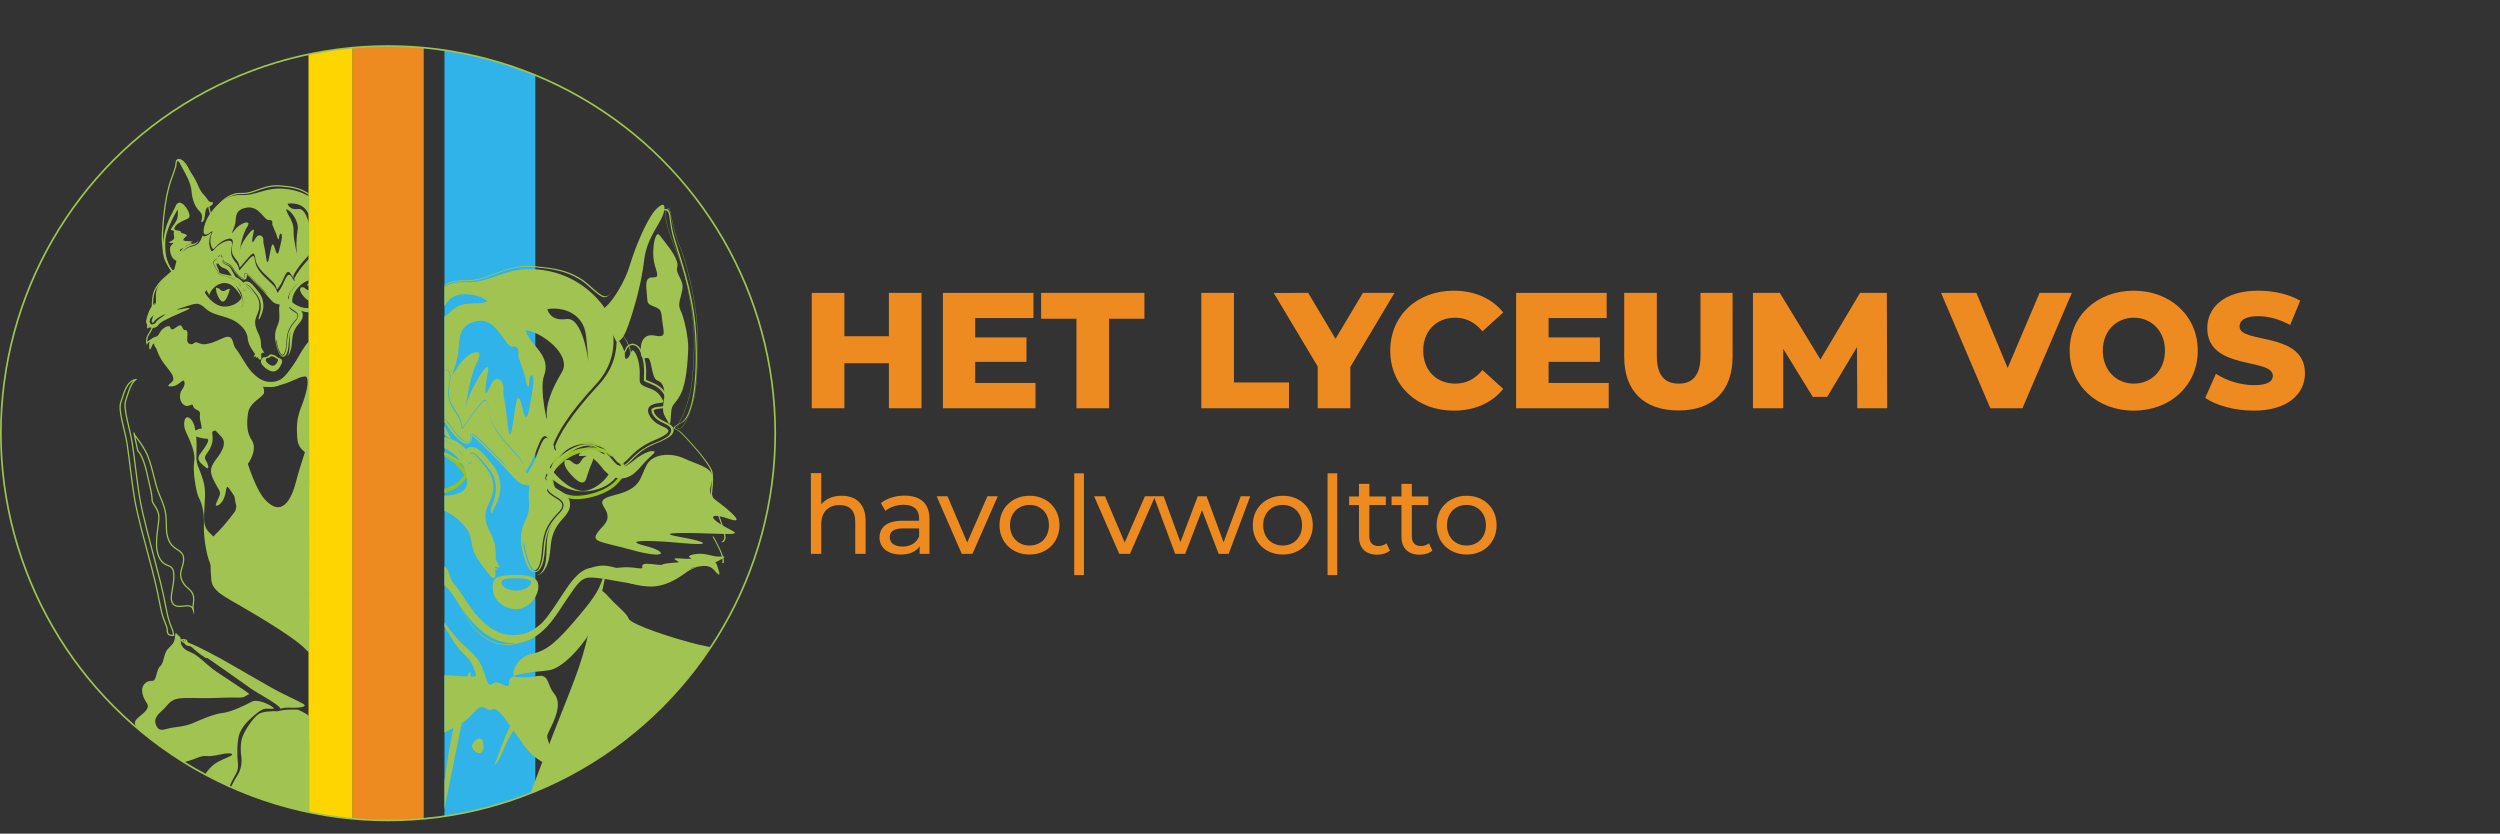 <?xml version="1.0" encoding="utf-8"?>
<!-- Generator: Adobe Illustrator 26.0.1, SVG Export Plug-In . SVG Version: 6.00 Build 0)  -->
<svg version="1.1" xmlns="http://www.w3.org/2000/svg" xmlns:xlink="http://www.w3.org/1999/xlink" x="0px" y="0px"
	 viewBox="0 0 1471.5 490.7" style="enable-background:new 0 0 1471.5 490.7;" xml:space="preserve">
<rect x="0" y="0" width="1471.5" height="490.7" fill="#333333" stroke="none"/>
<style type="text/css">
	.st0{clip-path:url(#SVGID_00000066482713800078959120000011557370531886679454_);}
	.st1{fill:#2FB3E8;}
	.st2{fill:#ED8B21;}
	.st3{fill:#FFD500;}
	.st4{clip-path:url(#SVGID_00000181045118309449937930000008118267587373173694_);}
	.st5{fill:#1D1D1B;}
	.st6{fill:#A1C351;}
	.st7{fill:#FFFFFF;}
	.st8{fill:#95C11F;}
	.st9{fill:none;stroke:#95C11F;stroke-width:0.2;}
	.st10{fill:none;stroke:#95C11F;stroke-width:0.164;}
	.st11{fill:url(#SVGID_00000037678858944731638440000005601683937669530008_);}
	.st12{fill:none;stroke:#95C11F;stroke-width:2;}
	.st13{clip-path:url(#SVGID_00000040550814656981570270000006870165751877583786_);}
	.st14{fill:none;stroke:#A1C351;stroke-width:0.75;stroke-miterlimit:10;}
	.st15{fill:none;}
	.st16{fill:#6AAA37;}
	.st17{fill:none;stroke:#6AAA37;stroke-width:0.979;}
	.st18{fill:none;stroke:#A1C351;stroke-width:0.5;stroke-miterlimit:10;}
	.st19{clip-path:url(#SVGID_00000157297908635682088020000004552769882402918070_);}
</style>
<g id="Laag_4">
	<g>
		<defs>
			<circle id="SVGID_1_" cx="228.4" cy="255" r="227.9"/>
		</defs>
		<clipPath id="SVGID_00000144323925765360225120000014547964895898743716_">
			<use xlink:href="#SVGID_1_"  style="overflow:visible;"/>
		</clipPath>
		<g style="clip-path:url(#SVGID_00000144323925765360225120000014547964895898743716_);">
			<rect x="261.6" y="0" class="st1" width="53.5" height="526.3"/>
			<rect x="207.5" y="0" class="st2" width="41.9" height="526.3"/>
			<rect x="181.6" class="st3" width="25.9" height="526.3"/>
			<g>
				<g>
					<defs>
						<rect id="SVGID_00000045589784939717305980000003093631214573708449_" x="261.6" y="88.6" width="269.2" height="826.6"/>
					</defs>
					<clipPath id="SVGID_00000109008912432695951390000000633728887874301824_">
						<use xlink:href="#SVGID_00000045589784939717305980000003093631214573708449_"  style="overflow:visible;"/>
					</clipPath>
					<g style="clip-path:url(#SVGID_00000109008912432695951390000000633728887874301824_);">
						<path class="st5" d="M254.8,879.2c-1.5-28.3-7.9-45.9-3.5-60.1c4.4-14.1,0.5-26.7-1.5-52c-2-25.2-2.5-32.3-3-38.9
							c-0.5-6.6,6.9,51,10.4,68.1c3.5,17.2,4.9,42.4,5.4,49.5C263.2,852.9,263.7,886.2,254.8,879.2z"/>
						<g>
							<path class="st6" d="M277.7,439.2c1,3.9,5.6,5.9,6.6,2c1-3.9-0.5-7.4-3-6.4C278.7,435.7,277.7,439.2,277.7,439.2z"/>
							<path class="st6" d="M264.9,494.8c1,3.9,5.6,5.9,6.6,2c1-3.9-0.5-7.4-3-6.4C265.9,491.3,264.9,494.8,264.9,494.8z"/>
							<path class="st6" d="M256,552.6c1,3.9,5.6,5.9,6.6,2s-0.5-7.4-3-6.4C257,549.2,256,552.6,256,552.6z"/>
							<path class="st6" d="M250.4,613.5c1,3.9,5.6,5.9,6.6,2c1-3.9-0.5-7.4-3-6.4C251.4,610,250.4,613.5,250.4,613.5z"/>
							<path class="st6" d="M245.9,621.2c0.5-17.3-0.5-46.9,3-74.5c3.5-27.6,11.3-76.5,14.3-97.7s7.9-36.5,9.9-44.4
								c2-7.9,4.4-12.3,3.9-6.4c-0.5,5.9-13.8,68.1-16.8,85.8c-3,17.8-10.9,70.5-11.3,83.4s-1.5,37.5-1.5,44.9
								S245.9,621.2,245.9,621.2z"/>
							<path class="st6" d="M290.8,451c6.9-18.7,7.9-21.2,12.8-29.6s5.4-9.9,8.4-11.3c3-1.5,6.9,4.4,1.5,5.9
								c-5.4,1.5-4.4,4.9-8.9,10.9c-4.4,5.9-5.9,8.4-8.4,14.8S290.8,451,290.8,451z"/>
						</g>
						<path class="st7" d="M311.7,634.8c4.3,5.3,10.2,18.4,13.2,27c3,8.6,7.2,21,8.2,29.6c1,8.6,3,16.8,1,20.4
							c-2,3.6-5.3,1.6-8.5-3.9c-3.3-5.6-5.9-7.6-5.3-14.1c0.7-6.6,1.3-6.6,0-16.4s-3-13.8-6.2-26c-3.3-12.2-3-16.4-3-16.4"/>
						<path class="st6" d="M254.7,356.9c4.7,7.1,11.7,21.9,17.5,27.3c5.8,5.3,5.5,6.5,7.3,10.7c1.8,4.1,0.4,3.6-9.1,3
							c-9.5-0.6-15.7-1.2-24.8,2.4c-9.1,3.6-12.1,5.3-13.9,8.9c-1.8,3.6-2.6,6.5-1.5,13c1.1,6.5,2.6-2.4,5.5,7.1
							c2.9,9.5,2.6,10.1,7.3,10.1c4.7,0,5.5-1.8,15-6.5c9.5-4.7,15-7.1,19.4-11.9c4.4-4.7,5.5-5.9,8.4-4.2c2.9,1.8,2.2,1.2,4.7,0.6
							c2.6-0.6,6.6,5.3,11.7,12.5c5.1,7.1,8,12.5,13.9,16.6c5.8,4.2,9.9,5.3,8-4.7c-1.8-10.1-3.7-5.9,0.4-14.2
							c4-8.3,5.5-14.8,1.5-19.6c-4-4.7-2.6-11.3-9.5-10.1c-6.9,1.2-8.8,0.6-12.8,0.6c-4,0,0-11.9,9.1-13.6c9.1-1.8,15-7.1,27-21.3
							c12.1-14.2,13.1-17.2,16.1-26.7c2.9-9.5-3.7,29.1-11,39.1c-7.3,10.1-15.3,17.2-21.2,18.4c-5.8,1.2-24.8,1.2-24.1,7.1
							c0.7,5.9-6.2-1.8-9.1,0.6c-2.9,2.4-3.3,0.6-5.8-7.1c-2.6-7.7-6.9-10.7-13.2-16.6C265.3,372.3,254.7,356.9,254.7,356.9z"/>
						<g>
							<g>
								<path class="st6" d="M528.6,589.6c-2.5-6.9-2-10.9-3.5-30.1c-1.5-19.2-8.9-39.5-10.4-50.8c-1.5-11.3-8.4-23.7-10.9-35
									c-2.5-11.3-7.4-21.7-9.4-29.6s-1.5-17.3-4.4-27.6c-3-10.4-10.4-19.2-24.2-25.2c-13.8-5.9-40-8.4-54.3-11.8
									s-40-11.8-41.4-15.3s-6.9-7.4-11.3-12.3c-4.4-4.9-5.9-5.9-7.9-1.5c-2,4.4-0.5,1.5-4.4,21.2c-3.9,19.7-10.9,34.5-21.2,61.2
									s-24.7,63.1-32.6,92.2c-7.9,29.1-23.7,73-31.1,94.2c-0.4,1-0.7,2-1.1,3c5.6,0.2,15.7,0.6,20.8,3.4
									c6.6,3.6,13.2,5.3,19.1,6.9c5.9,1.6,8.2,1.3,10.5,6.6c2.3,5.3,6.6,19.4,7.6,27.6c1,8.2,3.3,14.1,3,19.4
									c-0.3,5.3-3.3,4.9-3.3,4.9c-3.9-0.7-13.5-1.6-19.4-0.7c-5.9,1-22.4,4.9-31.9,9.9c-9.5,4.9-23.7,10.2-31.2,13.8
									c-7.6,3.6-16.1,6.6-19.1,5.3c-3-1.3-7.2,6.6-12.8,3.3c-5.6-3.3-4.9-6.2-7.6-4.9c-2.6,1.3-8.2,6.6-14.1-1.3
									c-5.9-7.9-6.2-8.9-6.6-11.5s-7.6-5.9-6.9-10.2c0.7-4.3-6.9-6.6-5.9-12.5c1-5.9,0.7-13.2-0.3-18.7c-1-5.6-2-8.9,2.6-12.2
									c4.6-3.3,0.7-8.5,6.6-12.5s10.9-7.6,16.1-14.1c5.3-6.6,12.5-6.9,18.1-13.8c5.6-6.9,6.9-10.9,9.9-11.8c3-1,7.2,1.3,7.6,4.6
									c0.3,3.1,3,4.2,7.8,7.1c-4.5-11.2-9.4-22.3-12.7-30c-6.4-14.8-12.3-40-11.3-56.2c1-16.3,13.8-68.6,20.7-93.7
									c6.9-25.2,23.2-55.7,26.6-62.2c3.5-6.4,2-8.9-6.4-3.9c-8.4,4.9-15.3,7.4-34.5,10.9c-19.2,3.5-44.9,8.9-50.8,9.9
									c-5.9,1-10.9,6.4-16.8,18.7c-5.9,12.3-13.3,35-22.7,56.2c-9.4,21.2-13.3,40.9-17.8,51.3c-4.4,10.4-6.9,21.7-7.4,31.6
									C97.5,553.1,93,561,87.1,566s-3.5,10.4-1,18.3c2.5,7.9-3.5,10.4-10.4,15.8c-6.9,5.4,6.9,13.3,5.9,18.7
									c-1,5.4,2,8.4,6.4,15.8c4.4,7.4,3.9,11.8,11.8,21.2c7.9,9.4,15.3,8.9,27.6,20.2c12.3,11.3,22.7,19.2,32.1,23.7
									c9.4,4.4-0.5,3,2,8.4c2.5,5.4,3.9,4.4,4.4,11.3s-0.5,8.4-3.5,20.2c-3,11.8-3,29.6-2,48.3c1,18.7,2,34-0.5,48.3
									c-2.5,14.3,2,39.5-0.5,49.3c-2.5,9.9,1,14.3,3.9,22.2c0,0,6.9,4.9,14.8,4.4c7.9-0.5,42.4-1.5,56.2-3.9
									c13.8-2.5,9.9-3.9,19.7-19.7c9.1-14.5,9.8-29.7,9.2-38.1c2.5,12.2,6.5,30.6,14.5,43.5c8.9,14.3,26.6,20.7,53.8,21.2
									c27.1,0.5,102.6-5.4,113.9-7.9c11.3-2.5,11.8-3.9,11.8-10.9c0-6.9,0-7.9,0.5-21.7s3.9-26.6,3.9-43.9
									c0-17.3-5.9-39.5-6.4-57.2c-0.5-17.8-7.9-46.9-10.9-57.2c-3-10.4-3.5-30.1,5.9-32.1s35-11.8,45.4-15.3
									c14.5-4.8,14.8-9.4,19.7-15.8c4.9-6.4,6.9-7.9,6.9-15.3s3.5-23.2,5.9-30.1C531.1,601,531.1,596.5,528.6,589.6z M99,572.9
									c-9.4,1-17.8-2-12.3-3.5c5.4-1.5,9.4-2,17.8-3c8.4-1,10.9,0,14.3,4.4c3.5,4.4,3.5,9.4,3.5,9.4
									C113.8,575.8,108.3,571.9,99,572.9z M134,571.4c-4.9-14.7-9.4-14.3-11.8-24.2c-2.5-9.9-1-10.4-4.4-16.3s-3.9-9.4,1.5-4.4
									c5.4,4.9,6.9,6.9,8.4,13.8c1.5,6.9,5.9,6.9,5.9,14.3S134.5,572.9,134,571.4z M151.7,593.1c-4.9-3-6.4-2.5-3-8.4
									s3.9-14.3-1.5-24.2s-5.4-16.8-2.5-26.1c3-9.4,3-30.1,3-44.4c0-14.3,3-33,3.5-41.9s3,57.2,0,75c-3,17.8-5.9,26.6-1,32.6
									c4.9,5.9,10.4,11.8,6.9,20.2c-3.5,8.4-3.5,13.8,1,15.3c4.4,1.5,5.9,5.9,6.4,8.9c0.5,3,4.4,7.4,9.9,9.4
									c5.4,2,7.4,4.9,8.4,8.9c1,3.9-4.9-1-4.9-1c-9.4-7.9-8.4-8.9-15.8-11.3C154.7,603.4,156.7,596,151.7,593.1z M473.8,611.3
									c-9.4-8.9-17.3-12.3-22.7-14.8c0,0-3-6.4,0-3.5c3,3,8.4,3,17.8,8.9s11.8,9.9,17.8,19.2S483.2,620.2,473.8,611.3z M484.2,601
									c-5.4-3.5-8.9-7.4-14.8-7.9c-5.9-0.5-10.4-1.5-14.8-3.9c-4.4-2.5,7.4-2.5,7.4-2.5c8.4,0.5,15.8,0,22.2,7.4
									C490.6,601.5,489.6,604.4,484.2,601z M511.8,594.6c-3.5,6.4-4.9,0.5-12.8-4.9s-13.8-9.4-23.2-8.4c-9.4,1-12.3-2-19.2,2
									c-4.6,2.6-7,1.8-9.2,1.5c-2.9,1.9-5.6,3.2-8.5,4c-5.4,1.5-2.5,3,2,5.9c4.4,3,3,7.9,3,7.9c-7.4-1-17.8-1-22.7,1
									s-21.2-2.5-25.2,1.5s-15.3,3.9-20.2,7.4c-3.7,2.6-13.1,2.4-20.6,3.6c-6.3,2.2-10.1,3.5-6.5,1.8c1.8-0.8,4.1-1.4,6.5-1.8
									c6.5-2.3,15.6-5.6,21.6-7.6c11.8-3.9,19.2-7.9,28.6-8.4s10.9-3.5,15.8-4.4c4.9-1,6.4-1.5,2-6.4c-4.4-4.9-10.4-6.9-6.4-9.9
									c1.4-1,3.2-2,5.2-2.8c-2.8-5.1-9-9.4-5.2-20.9c4.9-14.8-1-28.1,3-35c3.9-6.9,0-8.4,0.5-22.2c0.5-13.8,2.5-15.8,3-10.4
									s6.4,8.9,3.5,10.9s-3.5,3.5-1.5,10.4c2,6.9,3.5,10.4,0.5,13.3c-3,3-3.9,4.4-3,13.3c1,8.9-5.9,20.7,0.5,30.6
									c3.7,5.7,7.2,7.8,8.6,9.6c0.8,0.3,1.5,0.7,2.2,1.2c5.4,3.9,2,2,10.9,1c8.9-1,17.8-5.9,10.9,0c-1.1,0.9-2.1,1.8-3.1,2.6
									c6-2.3,12-4.1,21.3-4.1c12.3,0,21.2,3.5,28.6,7.9S515.3,588.2,511.8,594.6z"/>
							</g>
						</g>
						<g>
							<path class="st8" d="M209.8,640.4c3-2.6,3-4.6,1-6.9c-2-2.3,1.6-4.3,4.3-8.5c2.6-4.3,5.7-5.1,5.9-9.5c0.2-4.6,0.1-4,0.7-5.8
								c0.4-1.3-2.5,5.8,1,10.9c1.6,2.3,12.8,6.8,16.4,10.1c3.6,3.3,4.3,2.3,8.2,4.6c3.9,2.3,5.3,2.6,0.3,5.3
								c-4.9,2.6-8.2,2.6-13.8,1.6c-5.6-1-13.5-1-18.1-0.3C211.1,642.4,209.8,640.4,209.8,640.4z"/>
							<path class="st8" d="M197.9,659.2c4.9-0.3,15.8-2.3,20.4-1.3c4.6,1,7.6,2,12.8,3c5.3,1,3.6,3,5.3,3.6
								c1.6,0.7-0.3,2.3-6.2,3.9c-5.9,1.6-12.8,2.3-16.8,4.6c-3.9,2.3-6.2,1.3-10.5,2.3c-4.3,1-4.6,0.3-6.2-0.7c-1.6-1,2-2.3,2-6.2
								S197.9,659.2,197.9,659.2z"/>
							<path class="st8" d="M194.3,692.4c4.9-0.7,15.8-3,23-5.3c7.2-2.3,11.5-3.9,14.5-4.9c3-1-1.3,4.3-7.6,7.9
								c-6.2,3.6-10.5,2.3-14.8,4.3c-4.3,2-7.6,3-11.2,1.6C194.6,694.7,194.3,692.4,194.3,692.4z"/>
							<path class="st8" d="M182,651.3c0.2,4.6-0.7,10.5,2.4,11.8c3.1,1.3,4.5,2.3,6.2-1.6c1.7-3.9,1.9-3.9,4.3-3
								c2.4,1,0.5,2-1.2,5.6c-1.7,3.6-1.9,7.9-5.9,8.2c-4,0.3-5.7-0.3-6.9-5.3c-1.2-4.9-0.5-5.3-0.9-10.5
								C179.4,651.3,182,651.3,182,651.3z"/>
							<path class="st8" d="M207.5,630.2c-6.2-0.3-15.1-1.6-10.9-4.9c4.3-3.3,8.2-6.6,12.5-6.6c4.3,0,6.9-0.7,5.3,3
								c-1.6,3.6-1.3,5.9-2.6,6.9C210.4,629.6,207.5,630.2,207.5,630.2z"/>
						</g>
						<g>
							<path class="st9" d="M293,690.1c-7.2,0-14.5,2-24.3,3.9c-9.9,2-21.4,4.9-28.3,8.2c-6.9,3.3-15.1,8.2-21,8.6
								c-5.9,0.3-5.6,5.3-12.8,4.3c-7.2-1-11.5-2.6-7.6-3.6c3.9-1,12.2-3.6,18.1-4.9c5.9-1.3,5.9-1.3,5.9-1.3s16.4-5.3,20.4-8.9
								c3.9-3.6,3.3-2.3,11.5-3.3c8.2-1,19.4-2.6,27.6-3.6C290.7,688.4,295.6,690.1,293,690.1z"/>
							<path class="st9" d="M290.7,671c-5.3,0.7-22.4,4.3-30.3,5.6c-7.9,1.3-13.2,3.3-15.5,4.6c-2.3,1.3-6.6,1-8.2-2.6
								c-1.6-3.6-2.6-3.9-3.6-5.3c-1-1.3,3.6-5.6,4.9-2.3c1.3,3.3,3.3,6.9,7.6,5.6c4.3-1.3,19.4-4.6,26.6-5.6c7.2-1,10.9-2,18.1-3.3
								c7.2-1.3,13.8-2.3,10.2-0.7C296.9,668.7,290.7,671,290.7,671z"/>
							<path class="st9" d="M163.4,682.2c-1.3-9.2-2.3-21.4-0.7-28.9c1.6-7.6,5.6-13.8,10.9-16.8c5.3-3,7.2-1.3,3.9,5.3
								c-3.3,6.6-6.2,8.6-3.9,14.8c2.3,6.2,2,9.2,5.9,11.2c3.9,2,4.6,7.6-0.3,5.3c-4.9-2.3-5.6-5.3-8.2-2.3c-2.6,3-3.3,2.6-3.3,7.9
								C167.7,683.8,163.4,682.2,163.4,682.2z"/>
							<path class="st9" d="M279.8,636.2c-5.9-1.6-10.5-6.2-16.1-4.9c-5.6,1.3-8.5,2.3-13.5,1.3c-4.9-1-5.6,3-0.7,3.9
								c4.9,1,13.2-2.3,19.4,1c6.2,3.3,6.9,4.6,11.8,2.6C285.7,638.1,279.8,636.2,279.8,636.2z"/>
						</g>
						<g>
							<g>
								<g>
									<path class="st6" d="M180.7,311.1l-0.5,0.2c-0.3,0.8-2.8,6.5-5.5,11c-2.9,4.9-1.5,9.7-1.5,9.7c0.1-0.2,0.3-0.4,0.4-0.6
										c-0.2-1.1-0.9-5.2,1.6-9.3C178,317.3,180.7,311.1,180.7,311.1z M267.1,166c6.2-1.2,9.4,0.9,19.4-2.8
										c10-3.7,17.9-7.6,30.6-5.6c6.6,0.6,19,1.7,28.8,10.4c9.7,8.7,10.1,8.6,14.8,3.4c0.2-0.2,0.4-0.5,0.6-0.7
										c0,0-0.1,0.1-0.1,0.1c-4.7,5.2-5.1,5.4-14.8-3.4c-9.7-8.7-22.2-9.8-28.9-10.4c-12.7-2-20.7,2-30.8,5.6
										c-10,3.7-13.2,1.6-19.5,2.8c-16.7,4.3-25.9,24.4-25.9,24.4c0.1,0.3,0.1,0.5,0.1,0.5S250.5,170.4,267.1,166z M174.3,314.2
										c0-0.8-0.2-7.7,3.2-14.6c3.6-7.3-0.3-19.1,6-29.6c6.2-10.5,17.6-16.3,17.6-16.3s-11.8-17.5-10.8-42.7
										c1-25.3,4.6-46.6,8.5-58.9c3.9-12.3,5.6-14.7,5.8-20.5c0.2-5.8,6.9-4.5,11.4,4.3c4.6,8.8,8.7,25.3,14.1,31.3
										c4.6,5.1,7.5,8.5,8.4,11.3c-0.7-2.9-3.7-6.4-8.6-11.9c-5.4-6.1-9.6-22.6-14.2-31.5c-4.6-8.9-11.3-10.2-11.5-4.3
										c-0.2,5.9-1.9,8.2-5.9,20.6c-4,12.4-7.5,33.8-8.6,59.2c-1,25.4,10.9,42.9,10.9,42.9s-11.4,5.9-17.7,16.4
										c-6.3,10.6-2.4,22.4-6,29.8c-3.6,7.4-3.2,14.8-3.2,14.8L174.3,314.2z M418.7,329.6c-4.8,0.6-27.7,15.4-40.9,13.8
										c-13.2-1.6-21.2-9.6-29.6-8.8c-8.5,0.9-17,19.6-28.7,33.8c-11.6,14.2-32.1,16-44.5-4.6c-12.3-20.6-16.5-34.1-33.1-25.9
										c-16.6,8.2-33.4,6.2-44.1-1.6c-8.8-6.4-17.5-9.3-22-6.8c4.7-2,13,0.9,21.6,7.1c10.7,7.8,27.6,9.8,44.3,1.6
										c16.7-8.2,20.9,5.3,33.3,26c12.4,20.7,33,18.9,44.7,4.6c11.7-14.3,20.3-33.1,28.8-34c8.5-0.9,16.6,7.2,29.8,8.8
										c13.2,1.6,36.2-13.3,41.1-13.9c0.9-0.1,1.8,0,2.6,0.2C421.1,329.7,420,329.5,418.7,329.6z M420.3,316.2
										C420.3,316.1,420.2,316.1,420.3,316.2c-3.2-3.1,3.8,6.7,4.8,12.3c0.4,2.1,0.2,2.7-0.3,2.7c1.2,0.5,1.6,0.4,1.1-2.4
										C425.1,324.5,421,317.9,420.3,316.2z M419.1,290.7c0.1-1.9,1.1-7.1,0.4-12.4c-0.7-5.3-16.2-21.8-18.8-24.1
										c-2.7-2.3-6.5-1.7,0.6-5.4c7.1-3.6,10-25.7,8.5-52.2c-1.5-26.5-11-49.5-13.4-59c-2.4-9.5-1-14.5-4.4-14.6
										c-2.2-0.1-3.9,1.2-6.7,5c2.4-3.1,4-4.2,6.1-4.2c3.4,0.1,2,5,4.4,14.5c2.4,9.5,11.8,32.4,13.3,58.7
										c1.5,26.3-1.4,48.3-8.5,51.9c-7.1,3.6-3.2,3-0.6,5.3c2.6,2.3,18,18.7,18.7,24c0.7,5.3-0.3,10.5-0.4,12.4
										c-0.1,1.9,9.1,23.3,7.9,26.5c-0.5,1.3-1.1,1.9-1.8,1.9c1.1,0.5,1.9,0.1,2.6-1.7C428.2,314.1,418.9,292.6,419.1,290.7z"/>
								</g>
							</g>
							<path class="st6" d="M199.2,252.2c0,0-11.1-17-10.3-44.6c0.8-27.6,5-45.8,9.2-58.8c4.2-13,3.9-14.1,5.3-17.9
								c1.4-3.7,4.7-6.1,8.9,2.6c4.2,8.6,7,19.9,3.1,23c-3.9,3.2-10.3,7.8-12.3,11.8c-1.9,4-2.2,5.2-1.7,7.5
								c0.6,2.3,6.7,0.9,6.4,4.3c-0.3,3.5,8.4,3.5,5.8,7.5c-2.5,4-5.3,7.8-1.1,8.6c4.2,0.9,10.6,0.3,6.4,2.3c-4.2,2,4.5,1.7-1.9,4
								c-6.4,2.3-3.1,4.3-6.4,6.3c-3.3,2-5.6,4-2.2,6.6c3.3,2.6,2.5,4.3,7-0.3c4.5-4.6,6.8-4.9,2.4,1.2c0,0-4.3,2.9-6,7.2
								c-1.7,4.3-2.2,3.2-3.9,8.9c-1.7,5.8,0,4-4.5-0.3c-4.5-4.3-5.6-8.4-6.4-14.1c-0.8-5.8-1.1-10.9,0.8-14.7
								c1.9-3.7,3.3-4.3-0.3-4c-3.6,0.3-2.2-1.7,0.8-4.3c3.1-2.6,2.5-6.6,2-10.9c-0.6-4.3,1.4-6.9-1.7-7.2
								c-3.1-0.3-0.3-4.9,1.7-10.1c1.9-5.2,3.9-9.5,4.2-15.6c0.3-6,0-11.8,0-11.8s-12.8,34.6-13.1,57.6c-0.3,23,1.4,34.6,3.9,42.1
								c2.5,7.5,4.7,10.1,5.6,13C201.7,255,199.2,252.2,199.2,252.2z"/>
							<path class="st6" d="M377.4,209.1c-1.1-6.4,0.8-13,7.8-11.6c7,1.4,5.6-1.2,4.7-7.8c-0.8-6.7-0.3-7.5-5-9.3
								c-4.7-1.7-3.6-2.6-4.2-7.8c-0.6-5.2-0.8-9.3,3.1-9.3c3.9,0,3.6-0.9,1.7-6.9c-1.9-6.1-0.8-14.7,0.6-17.4
								c1.4-2.6,2-0.6,5.3,3.5c3.3,4.1,8.4,11,7.2,14.8c-1.1,3.8,3.9,7.5,3.1,12.7c-0.8,5.2-3.1,9-1.1,12.7
								c1.9,3.8,4.7,15.6,4.5,22.8c-0.3,7.2-1.1,20.2-4.5,26.6c-3.3,6.4-5.3,5.2-5.6,11.3c-0.3,6.1-0.6,7.8-2.2,4.3
								c-1.7-3.5-3.3-4.3-2.2-11c1.1-6.7,0.3-11.3-3.6-12.7c-3.9-1.4-3.1-13.9-6.1-13.3C377.7,211.4,377.4,209.1,377.4,209.1z"/>
							<path class="st6" d="M362.7,200.9c-3.2-6.7-6.2-10.8-9.2-12.7c-3-1.9-1.8-3.6,2.8-7.4c4.6-3.8,11.7-15.3,14.5-24.9
								c2.8-9.6,9.4-25.6,14.5-31.8c0,0,6.7-7.7,5.7-0.5c-0.9,7.2-10.3,15.1-11.9,29.9c-1.6,14.8-7.6,34.2-10.6,41.4
								C365.5,202.1,362.7,200.9,362.7,200.9z"/>
							<path class="st10" d="M394.1,122.7c0.6,3.3,3.2,16.6,6.1,22.6c2.9,6,9.6,31,10.2,48.2c0.6,17.2-0.3,35-2,41.3
								c-1.7,6.3-4.7,14.8-7.3,16.9c-2.6,2.1-3.1-0.9-0.1-5.1c0,0,3.9-8.1,5.7-17.8c1.7-9.6,2.3-28.6,1.5-37.7
								c-0.9-9-3.5-24.7-6.7-34.1c-3.2-9.3-6.7-17.2-7.9-21.4c-1.2-4.2-2.3-8.4-2-10.8C391.8,122.4,394.1,122.7,394.1,122.7z"/>
							
								<linearGradient id="SVGID_00000002374121581056636760000015626046742671743665_" gradientUnits="userSpaceOnUse" x1="171.275" y1="312.799" x2="186.076" y2="312.799">
								<stop  offset="0" style="stop-color:#FFFFFF"/>
								<stop  offset="0.142" style="stop-color:#FAFAFA"/>
								<stop  offset="0.307" style="stop-color:#ECECED"/>
								<stop  offset="0.486" style="stop-color:#D4D5D6"/>
								<stop  offset="0.672" style="stop-color:#B3B5B6"/>
								<stop  offset="0.864" style="stop-color:#8A8D8E"/>
								<stop  offset="1" style="stop-color:#676B6D"/>
							</linearGradient>
							<path style="fill:url(#SVGID_00000002374121581056636760000015626046742671743665_);" d="M184.8,311.2
								c-4,2.6-5.6,4.9-6.7,8.4c-1.1,3.5-1.9,1.4-1.9-2.6c0-4.1-1.4-4.3-2.5-0.9c-1.1,3.5-3.9-0.9-1.4-6.6c2.5-5.8,6.6-6.4,6.4-3.8
								C178.1,312.4,189.8,308,184.8,311.2z"/>
							<path class="st6" d="M228.3,201.4c1.9-4.8,2.3-8.7-1-12.6c-3.3-3.9-6.9-12.6-6.7-22.3c0.2-9.8-4.8-20.6-7.9-27.8
								c-3.1-7.2-2.7-8.2-5-8.5c-2.3-0.2,1.5-5,5-0.2c3.6,4.8,8.8,13.7,12.1,21c3.3,7.4,4.2,13.9,8.8,19.7c4.6,5.9,4.2,8.7,7.1,8.7
								c2.9,0,2.5,2.6-0.2,4.1c-2.7,1.5-5.2,0.9-6.5,5.4c-1.3,4.6-1.3,8.2-3.1,11.1C228.9,202.9,228.3,201.4,228.3,201.4z"/>
							<path class="st6" d="M408.3,326.3c6.5-1.3,10.4,1.3,14.6,1.3c4.2,0,5.2-0.4,0.2,2.4c-5,2.8-10.7,0.4-15,3.7
								c-4.4,3.3-14.4,12.2-26.3,11.5c-11.9-0.6-17.1-4.8-24.4-6.9c-7.3-2.2-11.1-3.3-14.6-1.1c-3.5,2.2,1.9-3,9.6-4.1
								c7.7-1.1,14,3.3,24.2,4.8c10.2,1.5,20.9-3,15.5-4.1c-5.4-1.1-2.1-2.2,4.8-2.6c6.9-0.4,11.7-1.5,9.4-2.8
								C403.9,327,408.3,326.3,408.3,326.3z"/>
							<path class="st6" d="M248.5,338.5c-6.5,1.1-18.6,8.5-29,8.2c-10.4-0.2-16-3.5-20.3-4.6c-4.3-1.1-4.3-1.3-1.1-2.2
								c3.2-0.9-13-2-8.2-3.7c4.8-1.7-8.9-0.2-10.8-2c-1.9-1.7-2.8-2.4-6.7-1.3c-3.9,1.1-1.3-0.9,2.4-3.5c3.7-2.6,9.7-2.8,16-2.6
								c6.3,0.2,11.7,1.5,15.8,6.5c4.1,5,8.9,6.5,18.4,5.6c9.5-0.9,16-1.1,20.1-2.4c4.1-1.3,10.2-2,10.6,0.6
								C256.1,340,248.5,338.5,248.5,338.5z"/>
							<path class="st12" d="M326.5,288.6c-3.3-5-2.4-15.2,3.9-22.3c6.3-7.2,20.1-8.5,29.8-0.2c9.6,8.2,7.4,13,2.2,18.2
								c-5.9,5.9-17.5,8.9-24.3,8.5C331.3,292.3,326.5,288.6,326.5,288.6z"/>
							<g>
								<g>
									<path class="st8" d="M275.7,279.8c-4.5-8.1-12.8-16.1-22.6-15.2c-7.4,0.7-13.4,4.4-16,11.2c0,0.1,0.7-1.5,0.8-2
										c-1.4,3.6,0.4-0.2,1.4-1.2c1.3-1.4,2.8-2.5,4.4-3.3c4.8-2.5,10.9-3.3,16.1-1.4c6.4,2.4,11.7,8.3,15,14.2
										C274.5,281.6,275.9,280.2,275.7,279.8L275.7,279.8z"/>
								</g>
							</g>
							<g>
								<g>
									<path class="st8" d="M233.2,271.4c3.7,7.6,10,16,18.3,18.6c8.5,2.7,20.7-2,23.7-10.9c0.2-0.7-0.9-1.8-0.6-2.4
										c-3,8.9-15.3,13.6-23.7,10.9c-8.3-2.7-14.6-11.1-18.3-18.6C232.9,269.7,232.8,270.6,233.2,271.4L233.2,271.4z"/>
								</g>
							</g>
							<g>
								<g>
									<path class="st6" d="M317.3,273.1c5.7,8.5,14.3,15.7,24.8,16.1c9.3,0.4,21.1-4,23.1-14.4c0,0.2-4.9-0.5-5-0.2
										c-1.5,7.5-11.7,15.2-18,14.3c-8.1-1.2-15.5-9.2-19.9-15.6C321.7,272.4,317.8,273.8,317.3,273.1L317.3,273.1z"/>
								</g>
							</g>
							<g>
								<g>
									<path class="st8" d="M322.3,283.4c3.4-6.8,9.5-13.3,16.7-16c6.7-2.6,19.7-3,24.5,3.9c-0.5-0.7-0.4-1.7-0.9-2.4
										c-4.8-6.9-17.8-6.4-24.5-3.9c-7.2,2.7-13.3,9.2-16.7,16C321.1,281.5,322.5,282.9,322.3,283.4L322.3,283.4z"/>
								</g>
							</g>
							<g>
								<g>
									<path class="st6" d="M393.8,249.5c-0.8-0.5-1.4-0.8-2-1.1c-1.2-0.6-2.3-1.1-3.1-1.6c-1.6-1-3.1-2.6-3.7-4.1
										c-0.3-0.7-0.3-1.3-0.2-1.3c0,0.1-0.1,0,0.9-0.4c0.8-0.3,1.7-0.4,2.9-0.5c0.7-0.2,1.1,0.1,3.1-0.7c0.5-0.2,1.5-0.9,1.9-2
										c0.5-1.3,0.3-1.8,0.2-2.6c-0.3-0.9-0.6-1.5-0.8-1.9c-0.7-1.1-1.3-2.3-2.4-3.6c-1.1-1.3-2.6-2.4-3.9-3.2
										c-2.2-1.3-4.8-2.1-6-2.7c-0.1-0.1-0.3-0.1-0.4-0.2c0.1-0.4-0.1-1,0-1.8c0.3-4.5-0.1-9.8-2.3-14.6c-0.3-0.6-0.6-1.3-1.1-2
										c-0.7-0.7-0.5-1.6-3.6-2.8c-1.1-0.3-2.3,0-3.2,0.6c-1.5-3.4-3.8-6-5.6-8.4l-0.1-0.1c0,0,0,0,0.1,0.1
										c1.7,2.4,3.7,4.9,5.2,8.3c0,0.1,0.1,0.2,0.1,0.3c-0.7,0.4-1.1,1-1.2,1.3c-0.2,0.3-0.5,1-0.6,1.1l-0.1,0.3
										c-0.1,0.3-0.3,0.6-0.5,1c0,0,0,0,0,0c-0.1-0.4-0.2-0.8-0.4-1.2c0,0,0,0,0-0.1c-0.1-0.4-0.3-0.8-0.5-1.2c0,0,0-0.1,0-0.1
										c-0.4-0.8-0.8-1.6-1.3-2.4c0,0-0.1-0.1-0.1-0.1c-0.3-0.4-0.5-0.8-0.8-1.2c0,0,0,0,0-0.1c-0.3-0.4-0.6-0.8-0.9-1.2
										c0,0-0.1-0.1-0.1-0.1c-0.1-0.2-0.3-0.3-0.4-0.5c0.4,8.7-2.1,18.8-10.6,27.9c-17.2,18.6-23.2,29.7-25.6,36.1
										c0,0,2.2,7-2.4-2.2c-4.6-9.2-7.1,7-11.7,14.6c-4.6,7.7-0.9,2-6.8-5.2c-6-7.2-15.9-15.5-17.6-26
										c-1.8-10.5-1.3-11.6-10.6,1.1c-9.3,12.7-3.3,6.8-8.8-1.1c-5.5-7.9-5.7-11.1-4.2-20.1c1.5-9-5.7-6.8-12.4-1.5
										c-6.6,5.2-7.5,13.3-9.9,2.4c-2.4-10.9,5.3-19.7-0.7-14.4c-2.3,2-4.2,2.8-5.3,2.3c-0.3,0.4-0.5,0.8-0.8,1.2
										c-0.1,0.1-0.1,0.2-0.2,0.3c-0.1,0.2-0.3,0.5-0.4,0.8c-0.1,0.2-0.2,0.3-0.2,0.5c-0.1,0.2-0.2,0.4-0.3,0.7
										c-0.1,0.2-0.2,0.4-0.3,0.7c-0.1,0.2-0.2,0.3-0.2,0.5c-0.2,0.4-0.4,0.8-0.6,1.3c-3.2,7.5-5.2,8.8-12.4,10.2
										c-0.4,0.1-0.8,0.2-1.2,0.3c-0.1,0-0.2,0.1-0.3,0.1c-0.4,0.1-0.7,0.3-1.1,0.4c-0.1,0-0.1,0.1-0.2,0.1
										c-0.3,0.1-0.6,0.3-0.9,0.5c-0.1,0.1-0.2,0.1-0.3,0.2c-0.3,0.2-0.6,0.4-0.9,0.6c-0.1,0.1-0.2,0.2-0.3,0.2
										c-0.2,0.2-0.4,0.3-0.6,0.5c-0.1,0.1-0.2,0.2-0.4,0.3c-0.2,0.2-0.5,0.5-0.7,0.7c-0.1,0.1-0.3,0.3-0.4,0.5
										c-0.1,0.1-0.2,0.3-0.3,0.4c-0.5,0.6-1,1.3-1.4,2c0,0.1-0.1,0.2-0.1,0.2c-0.3,0.5-0.6,1.1-0.9,1.6c0.5-1,1-2,1.6-2.9
										c1.4-2.1,3.1-3.9,5.2-5c2.1-1.2,4.4-1.4,6.3-2.1c4-1.2,5.7-4.3,6.6-6.9c0,0-0.2,0.2-1,1.2c-0.9,1-1.9,2.8-5.3,3.8
										c-1.7,0.7-4.1,0.5-7.9,2.2c-3.5,1.7-6.4,5.2-8.3,9.3c-2.2,4-3,9.7-4.8,14.2c-1.6,4.3-7.9,7.3-12.6,14.1c0,0-0.7,1-1.2,2.9
										c-0.6,1.9-0.7,4.8-0.1,7.7c0.5,2.9,1.6,5.9-0.6,7.5c-3.1,2.3-5,5.7-6.6,8.9c-0.8,1.6-1.5,3.3-2.1,4.9
										c-0.3,0.8-0.6,1.6-0.8,2.5c-0.1,0.4-0.2,0.8-0.2,1.3c0.1,0.3-0.2,0.4,0.3,1.2c0.7,0.5,1.1,0.1,1.3,0.1
										c0.1-0.1,0.3-0.2,0.3-0.3c1.8-2.6,4.1-3.8,6-4.8c3.8-1.9,5.6-2.4,3.3-1c0,0-0.6,0.5-2.7,2c-1,0.8-2.6,1.8-3.9,3.3
										c-0.4,0.5-0.3,0.5-0.9,1.3c-0.2,0.2-0.3,0.4-0.7,0.8c-0.3,0.2-0.1,0.3-1.3,0.7c-0.2,0.1-0.5,0.1-0.7,0.1
										c-0.4,0-1-0.1-1.5-0.3c-1.1-0.7-1-1-1.3-1.5c-0.4-1.5-0.2-1.5-0.2-2c0-0.3,0.1-0.6,0.1-0.9c0.4-2,0.9-3.7,1.7-5.7
										c-0.1-0.1,3-8.2,5.6-11.5c1.3-1.6,0.9-2.1-2.1,0.7c-1.4,1.4-3.1,3.6-4.8,6.8c-0.9,1.6-1.8,3.5-2.7,5.9
										c-0.2,0.6-0.4,1.2-0.7,2c-0.1,0.4-0.2,0.8-0.3,1.3c-0.1,0.8-0.4,0.7-0.2,3.1c0,0,0.2,1.2,0.6,1.9c0.5,0.8,0.4,1.3,2.4,2.7
										c0.9,0.5,2,0.9,2.9,0.9c1.1,0.1,1,0,1.6-0.1c0.8-0.1,1.7-0.5,2.3-0.9c0.5-0.3,0.8-0.6,1.2-0.9c0.3-0.3,0.4-0.4,0.5-0.6
										c0.3-0.4,0.5-0.6,0.7-0.8l0.1-0.2l0.1-0.1c-0.3-0.2,0.7,0.5-0.7-0.6l0.1,0l0.6,0.4c0.2,0.2,0.2-0.1,0.5-0.3
										c-0.1,0.1,1.3-1.3,4.9-3.1c3.5-1.8,8.5-3.9,12.9-5.7c9-3.5,15.8-6.5,5.6-4.9c0,0-7.3,1.4-7.6,0.7c1.8-0.5,3.5-1.1,5.3-1.6
										c3.3-1,6.6-1.9,9.8-2.8c3.2-0.9,6.5-2,9.7-1.3c3.1,0.7,5.7,3,8.2,5.2c2.6,2.3,5.8,3.7,9.1,4.8c6.4,2.2,13.1,3.4,19.1,6.7
										c3,1.6,5.7,3.6,8,6c2.3,2.4,4.6,5.1,5.3,8.4c0.7,3.5,1.1,7.6,3.1,10.9c1.8,3.4,4.2,6.3,6.4,9.3c0.6,0.7,1.2,1.5,1.8,2.2
										c0.3,0.4,0.6,0.7,1,1.1c0.2,0.2,0.4,0.4,0.8,0.5c0.3,0.4,1.6-0.1,1.5-0.7c0.2-1.8,0-3-0.1-4.3c0.5,0.3,0.9,0.4,1.2,0.4
										c0.2-0.1,0.3-0.3-0.3-0.8c-0.2-0.2-0.6-0.4-0.9-0.5c0-0.2,0-0.3,0-0.5c0.7,0,1.6,0.2,1.9,0.3c0.6,0.2,0.7,0.1,0.6-0.3
										c-0.2-0.7-0.9-2.2-2.1-4.5c0-0.1-0.1-0.2-0.1-0.2c0.1-2.2,0.1-4.4-0.2-6.7c-0.4-3.8-2.1-7.5-3.8-10.6
										c-1.5-3.2-2.5-6.8-1.8-10.2c0.5-3.4,2.9-6.4,3.9-10.4c1-3.8,0.7-8.1-1.1-11.7c-1.5-3-3.7-5.3-5.5-7.7
										c-1-1.2-1.9-2.4-3.1-3.6c-0.3-0.3-0.6-0.6-1.2-0.9c-0.2-0.1-0.6-0.3-1.2-0.3c-0.4,0-0.7,0.1-1,0.3
										c-0.1-0.1-0.2-0.2-0.3-0.3c0,0,0,0,0.1-0.1c1.5-0.9,2.5,0,2.9,0.1c1.7,1.2,2.6,2.4,3.8,3.7c2.1,2.5,4.7,4.9,6.6,8.4
										c1.8,3.4,2.3,7.5,1.9,10.9c-0.3,3.4-1.8,6.6-2.3,8.2c-1.1,3.7-0.3,4.8,0.5,3.4c0,0,0.2-0.9,1.2-2.9c1-1.8,3.8-6.9,3.4-13.1
										c-0.1-3.1-1.1-6.6-2.9-9.6c-2.1-3.3-3.9-4.9-5.9-7.4c-1.1-1.2-1.9-2.3-4.1-4c-0.3-0.2-0.9-0.6-1.3-0.8
										c-0.3-0.2-0.9-0.4-1.4-0.5c-0.4-0.1-1.2-0.2-2.3,0c-1,0.2-1.7,0.6-2.3,1.2c-0.2-0.2-0.4-0.5-0.7-0.7c0,0-0.8-0.7-2.2-1.9
										c-1.7-1.7-4.4-3-7.2-3.8c-2.8-0.8-5.8-1.3-8.5-2c-1.4-0.3-2.7-0.7-3.9-1.2c-0.6-0.2-1.1-0.5-1.5-0.8
										c-0.2-0.1-0.3-0.2-0.3-0.3c0.1,0,0.1,0,0.1,0v0l0-0.2c0-0.3-0.1-0.9-0.3-1.3c-0.3-1-0.8-2-1.2-3c-0.9-1.9-1.2-3.4-0.4-3.1
										c0,0,0-0.1,0-0.3c0,0,0,0,0,0l0.6-0.4c0.1-0.1,0.3-0.2,0.4-0.3c0.4,0.7,1,1.5,1.7,2.3c2.5,2.3,5,2.8,5.8,3.2
										c1,0.4,1.4,0.6,2,1.2c0.3,0.3,0.6,0.7,1,1.2c0.6,0.9,1.2,1.7,1.9,2.6c-0.1,0.1,3.5,3.4,3.6,2.3c0.1-0.6-0.9-2.1-2.9-5.8
										c-0.9-1.7-1.6-3.3-4.1-4.6c-1.1-0.7-3.6-1.1-5.5-3.7c-0.2-0.3-0.4-0.6-0.5-0.9c0.2-0.1,0.3-0.3,0.5-0.4
										c0.6,1.2,1.5,2.3,2.8,2.9c1.7,0.9,3.1,1.2,4.2,1.8c2.4,1.2,3.5,3.6,5.5,6.3c1.9,2.5,3.9,4.9,6.8,6.8c0.8,0.4,1.6,1,3.2,0.9
										c0.8,0,1.8-0.8,2.1-1.5c0.3-0.7,0.4-1.2,0.4-1.8c0-0.6,0-1.1-0.1-1.5c1.8,1.1,3.9,3.3,5.8,5.1c4.3,4.3,8.7,8.5,12.8,12.9
										c2.1,2.2,4.1,4.5,6.2,6.7c1,1.1,2.3,2.4,3.9,3.3c1.6,0.9,3.5,1.2,4.9,1.4c0.2,0,0.3,0.1,0.5,0.1c-0.1,0.2,0,0.6-0.2,1.2
										c-0.4,1.8-0.3,3.4-0.3,5c0.1,3.1,0.3,6-0.1,8.7c-0.4,2.8-1.8,5-3.1,8.2c-1.1,3.1-1.6,6.4-1.4,9.6c0.2,3.2,0.9,6.4,1.8,9.4
										c0.5,1.5,1,2.9,1.7,4.5c0.4,0.8,0.7,1.5,1.3,2.3c0.6,0.7,1.3,1.8,3.3,2c2-0.1,2.8-1.4,3.3-2.1c0.5-0.8,0.9-1.7,1.2-2.5
										c0.6-1.6,0.9-3.2,1.1-4.8c0.5-3.2,0.5-6.2,1-9.1c0.5-4,2-7.6,4.2-10.8c-0.3,0.4-0.5,0.8-0.7,1.2c-1.9,3.2-2.6,6.4-2.9,9.4
										c-0.4,5.9-0.1,11-1.2,14.5c-0.5,1.8-1.1,3.3-2.4,4.6c-1,1-2.3,1.4-2.8,1.5c2.5-0.3,4-1.9,4.8-3c0.9-1.3,1.5-2.6,2-4
										c1-2.7,1.4-6.3,1.7-9.3c0.5-6.5,2.1-11.5,6.8-16.6c0.5-0.6,1.2-1.3,2-2.3c0.7-1,1.5-2,2.2-3.7c0.7-1.6,0.8-4.6-0.4-6.5
										c-1.1-1.9-2.3-2.7-3.2-3.4c-3.6-2.2-5.5-3.2-5.9-4.1c-0.5-0.7-0.7-2.4-0.6-3.4c0.1-1.1,0.3-1.8,0.3-1.8
										c1-6.2,7-12.7,12.6-15.7c5.6-3.3,9.8-2.5,9.7-2.5c3,0.3,5.1,1.7,6.4,2.7c1.3,1,1.9,1.8,2,2.1c0.3,0.7-1.2-0.4-3.4-1.4
										c-2.2-1-4.8-1.4-6.7-1c-2,0.4-3.6,1.3-3.6,1.3c-4.6,4,2.1,1.3,4.8,2.6c1.4,0.4,3.6,2.2,5.6,4.5c1.1,1.2,1.7,2,2.8,3.4
										c1.3,1.5,2.9,2.7,2.9,2.7c1.5,1.2,5.1,2.7,8.5,2.2c3.4-0.5,5-1.9,6.1-2.6c2-1.7,2.7-2.6,3.6-3.5c1.5-1.7,2.4-2.8,3.4-3.8
										c1.8-1.9,3.2-3.1,4.1-3.9c1.8-1.7,1.5-2.2,0-2.2c-3-0.2-9.6,4.2-9.6,4.4c-1.6,1.3-2.9,2.4-4.3,3.3
										c-1.3,0.9-3.1,1.8-4.8,1.6c-0.1,0-0.2,0-0.2-0.1c0.5,0.1,1,0,1.5-0.1c2.4-0.7,3.3-1.9,4.3-2.8c1.9-1.9,3.5-3.6,5.4-5.1
										c3.8-3.2,7.6-4.8,12.7-6.9c1.2-0.6,2.4-1.1,3.7-1.9c0.6-0.4,1.3-0.8,2-1.4c0.6-0.6,1.9-1.5,1.8-4.1
										C395.8,250.5,394.5,250,393.8,249.5z M289.5,287.3C289.5,287.3,289.5,287.2,289.5,287.3c0-0.2,0-0.3,0-0.4
										C289.5,287.1,289.5,287.2,289.5,287.3z M289.5,287.9c0,0,0-0.1,0-0.1c0,0.1,0,0.2,0,0.3
										C289.5,287.9,289.5,287.9,289.5,287.9z M289.2,290.1C289.2,290.1,289.2,290.1,289.2,290.1c0,0,0,0.1,0,0.1
										c0,0.1,0,0.2-0.1,0.3C289.1,290.4,289.2,290.3,289.2,290.1z M278.6,268.4c1.4,0.9,2.3,2.1,3.3,3.3c1.9,2.4,4,4.7,5.6,7.3
										c0.6,1.1,1.1,2.2,1.4,3.4c-0.1-0.3-0.2-0.6-0.3-0.9c0-0.1-0.1-0.2-0.1-0.2c-0.1-0.3-0.2-0.6-0.4-0.9
										c-0.1-0.1-0.1-0.2-0.2-0.3c-0.2-0.4-0.4-0.7-0.6-1.1c0,0,0-0.1,0-0.1c-0.2-0.3-0.4-0.7-0.6-1c-0.1-0.1-0.1-0.2-0.2-0.3
										c-0.3-0.4-0.5-0.7-0.8-1.1c-0.2-0.3-0.4-0.5-0.6-0.8c-0.1-0.1-0.1-0.2-0.2-0.2c-0.2-0.2-0.3-0.4-0.5-0.6
										c-0.2-0.3-0.4-0.6-0.7-0.8c0,0-0.1-0.1-0.1-0.1c-0.2-0.2-0.4-0.4-0.5-0.7c0,0,0-0.1-0.1-0.1c-0.2-0.2-0.4-0.5-0.6-0.7
										c0,0,0-0.1-0.1-0.1c-0.2-0.2-0.3-0.4-0.5-0.6c0,0-0.1-0.1-0.1-0.1c-0.2-0.2-0.3-0.4-0.5-0.6c0,0,0,0,0,0
										c-0.1-0.2-0.3-0.3-0.4-0.5c0,0-0.1-0.1-0.1-0.1c-0.3-0.3-0.6-0.6-0.8-0.9c0,0-0.1-0.1-0.1-0.1c-0.1-0.1-0.2-0.2-0.3-0.3
										c0,0,0,0,0,0c-0.1-0.1-0.2-0.2-0.3-0.3c0,0,0,0-0.1,0c-0.1-0.1-0.2-0.1-0.3-0.2c0,0,0,0-0.1,0c-0.1-0.1-0.2-0.1-0.3-0.2
										c0,0,0,0,0,0c-0.1,0-0.2-0.1-0.2-0.1c0,0,0,0,0,0c-0.1,0-0.2,0-0.2,0h0c0,0-0.1,0-0.1-0.1
										C278.1,268.2,278.4,268.3,278.6,268.4z M275.7,270.1c0.1,0.1,0.2,0.2,0.2,0.3c0,0,0.1,0.1,0.1,0.1c0,0.1,0,0.2,0,0.3
										c-0.1-0.1-0.2-0.2-0.3-0.4C275.7,270.3,275.7,270.2,275.7,270.1z M275.3,271.6c0.1,0.1,0.2,0.2,0.3,0.3
										c0.5,0.5,1.3,1.1,1.5,0.3c0.1-0.4,0.1-0.8,0.1-1.3c0,0,0,0,0,0c0,0,0-0.1,0.1-0.1c0,0,0.1-0.1,0.1-0.1c0,0,0,0,0,0.1
										c0,0.2,0,0.3,0,0.5c0,0,0,0.1,0,0.1c0,0.1,0,0.2,0,0.3c0,0,0,0.1,0,0.1c0,0.1,0,0.1,0,0.2c0,0,0,0.1,0,0.1
										c0,0.1,0,0.1,0,0.2c0,0,0,0.1,0,0.1c0,0,0,0.1,0,0.1c0,0,0,0.1,0,0.1c0,0,0,0.1-0.1,0.1c0,0,0,0,0,0.1c0,0,0,0-0.1,0.1
										c0,0,0,0-0.1,0c0,0-0.1,0-0.1,0c0,0,0,0-0.1,0c0,0-0.1,0-0.1,0c0,0,0,0-0.1,0c0,0-0.1,0-0.1,0c0,0,0,0-0.1,0
										c0,0-0.1,0-0.1-0.1c0,0,0,0-0.1,0c0,0-0.1-0.1-0.1-0.1c0,0,0,0-0.1,0c-0.1,0-0.1-0.1-0.2-0.1c0,0,0,0-0.1-0.1
										c-0.1,0-0.1-0.1-0.2-0.2c0,0,0,0-0.1-0.1c-0.1-0.1-0.1-0.1-0.2-0.2c0,0,0,0,0,0c-0.1-0.1-0.2-0.2-0.3-0.3
										C275.1,271.5,275.2,271.6,275.3,271.6z M266.3,291.3c-7.7,1.6-18.7-1.6-24-5.1c-5.3-3.5-7.4-8.6-7.4-8.6
										c-0.2-5.3,5.5-12.6,14.3-15c8.7-2.4,20.6,3.2,24.4,13.9C277.3,287.2,273.1,289.8,266.3,291.3z M272.5,266.4
										c0,0,0.2,0.2,0.6,0.7c0,0,0,0,0,0.1c-0.1-0.1-0.1-0.2-0.2-0.3c-0.5-0.7-1-1.3-1.5-2C271.7,265.4,272.1,265.9,272.5,266.4z
										 M249.9,254.3L249.9,254.3L249.9,254.3C249.9,254.3,249.9,254.3,249.9,254.3z M248.6,253.1c0.4,0.8,0.3,1.6,0.8,2
										c0.5,0.5,1.2,0.8,1.9,1.1c1.4,0.6,2.9,1,4.3,1.4c2.9,0.8,5.9,1.6,8.7,2.9c2.9,1.1,5.2,3.5,6.9,6c0.5,0.7,1,1.3,1.5,2
										c0,0.1,0,0.2,0,0.3c0,0,0,0,0,0c-0.3-0.4-0.7-0.9-1.1-1.4c-0.1-0.2-0.2-0.3-0.4-0.5c-0.1-0.1-0.1-0.2-0.2-0.3
										c-0.3-0.3-0.6-0.7-0.8-1.1c0,0,0,0,0-0.1c-0.3-0.4-0.6-0.8-0.9-1.2c-5-6.2-20.2-6.4-20.5-9.9c-0.4-3.5-7.9-9.2-2.9-12.4
										c0.4-0.2,0.7-0.5,1.1-0.8c0,0,0.1,0,0.1-0.1c0.3-0.3,0.6-0.5,0.9-0.8c0,0.1,0.1,0.2,0.1,0.4c-0.4,0.4-0.8,0.7-1.2,1
										c-1.3,0.8-2.5,1.8-2.2,3.3C244.9,248,247.3,250.3,248.6,253.1z M247.7,242.7c-1.6,1-2,1.2-2.2,2c0-0.5,0.2-0.8,0.7-1.2
										c0.6-0.4,1.2-0.9,1.9-1.5c0,0.1,0,0.1,0.1,0.2C248.1,242.4,247.9,242.5,247.7,242.7z M251.5,239.2c0-0.1,0-0.2-0.1-0.2
										c0,0,0-0.1,0-0.1c0,0,0,0,0,0c0.1-0.1,0.2-0.2,0.3-0.3c0,0.1,0.1,0.2,0.1,0.4C251.8,239,251.7,239.1,251.5,239.2z
										 M253.3,239.9c-0.2-0.7-0.3-1.3-0.6-1.9c-0.5-1.9-1.7-0.4-2.7,0.7c-0.2,0.2-0.4,0.4-0.6,0.6c-0.2,0.1-0.6,0.3-0.9,0.4
										c0.2-0.2,0.3-0.3,0.5-0.5c0,0,0,0,0,0c0.3-0.4,0.6-0.7,0.9-1c0.1-0.1,0.2-0.2,0.3-0.3c0,0,0.1-0.1,0.1-0.1
										c0.1-0.1,0.2-0.2,0.3-0.3c0,0,0,0,0.1-0.1c0.1-0.1,0.2-0.2,0.3-0.3c0,0,0.1,0,0.1-0.1c0.1-0.1,0.2-0.1,0.3-0.2c0,0,0,0,0,0
										c0.1-0.1,0.2-0.1,0.3-0.1c0,0,0,0,0.1,0c0.1,0,0.2,0,0.3,0c0,0,0,0,0,0c0.1,0,0.1,0,0.2,0.1c0,0,0,0,0,0
										c0.1,0,0.2,0.1,0.2,0.2c0,0,0,0,0,0c0.1,0.1,0.1,0.2,0.2,0.3c0,0,0,0,0,0.1c0.1,0.1,0.1,0.3,0.2,0.4c0,0,0,0.1,0,0.1
										c0.1,0.1,0.1,0.3,0.2,0.5c0,0,0,0,0,0.1c0.1,0.2,0.1,0.4,0.2,0.7c0,0.1,0,0.1,0,0.2c0.1,0.3,0.1,0.5,0.2,0.8
										c0,0.2,0.1,0.4,0.1,0.6C253.7,240.4,253.5,240.2,253.3,239.9z M298.5,275.4c-4.1-4.5-8.5-8.7-12.8-13
										c-2.2-2.1-4.3-4.4-6.7-6.1c-0.6-0.4-1.3-0.8-1.7-0.8c-0.3-0.1-0.5,0.7-0.4,1.4c0,0.7,0.2,1.6,0,2.4c-0.1,1-1.6,1.7-2.3,1.2
										c-3.2-1.2-5.1-3.7-7.1-6c-2-2.4-3.2-5.3-5.6-7.1c-2.1-1.9-6.1-1.7-7.7-5c-0.1-0.1-0.1-0.2-0.1-0.3c0,0,0,0,0,0
										c0.1-0.1,0.2-0.2,0.3-0.2c0.1,0.3,0.2,0.5,0.4,0.8c0,0,0,0,0,0.1c0.1,0.2,0.3,0.4,0.4,0.6c0,0,0,0,0.1,0.1
										c0.1,0.2,0.3,0.3,0.5,0.5c0,0,0,0,0.1,0.1c0.2,0.1,0.3,0.3,0.5,0.4c0,0,0,0,0.1,0c0.2,0.1,0.4,0.2,0.6,0.3c0,0,0,0,0,0
										c0.6,0.3,1.4,0.6,2.1,0.9c0.2,0.1,0.4,0.2,0.6,0.2c0,0,0.1,0,0.1,0.1c0.2,0.1,0.4,0.2,0.7,0.3c0,0,0.1,0,0.1,0
										c0.2,0.1,0.5,0.2,0.7,0.4c0,0,0,0,0,0c0.2,0.1,0.5,0.3,0.7,0.5c0,0,0.1,0,0.1,0.1c0.2,0.2,0.5,0.3,0.7,0.5
										c0,0,0.1,0.1,0.1,0.1c0.2,0.2,0.5,0.4,0.7,0.7c0,0,0.1,0.1,0.1,0.1c0.2,0.3,0.5,0.5,0.7,0.8c0,0,0.1,0.1,0.1,0.1
										c0.2,0.3,0.5,0.7,0.7,1.1c4.6,7.4,12.1,13.4,11.4,6.9c-0.7-6.6,6.5,1.8,13.6,8.7c0.5,0.4,0.9,0.9,1.3,1.3
										c0.1,0.1,0.2,0.2,0.3,0.3c0.3,0.3,0.7,0.7,1,1c0.1,0.1,0.1,0.1,0.2,0.2c0.3,0.3,0.7,0.7,1,1c0,0,0,0,0.1,0.1
										c0.3,0.4,0.7,0.7,1,1c0,0,0,0,0,0c1.7,2,3.4,4.2,5.2,6.4C299.5,276.5,299,275.9,298.5,275.4z M368.3,206.8
										c0.1-0.3,0.3-0.6,0.4-0.8c0.1,0,0.2-1.1,1.4-2c0.5,1.4,0.9,2.8,0.9,4.4c-0.2,0.3-0.3,0.6-0.5,0.9c0,0,0,0,0,0.1
										c-0.2,0.3-0.3,0.5-0.5,0.8c0,0,0,0-0.1,0c0,0,0,0,0.1,0l0,0c0,0,0,0,0,0c-0.1,0.1-0.2,0.2-0.3,0.3c0,0,0,0.1-0.1,0.1
										c-0.1,0.1-0.2,0.2-0.3,0.3c0,0,0,0-0.1,0c-0.1,0.1-0.2,0.1-0.2,0.2c0,0,0,0,0,0c-0.1,0.1-0.2,0.1-0.3,0.1c0,0,0,0-0.1,0
										c-0.1,0-0.2,0-0.2,0c0,0,0,0,0,0c-0.1,0-0.1,0-0.2-0.1c0,0,0,0,0,0c-0.1,0-0.1-0.1-0.2-0.2c0,0,0,0,0,0
										c0-0.1-0.1-0.2-0.1-0.3c0,0,0,0,0-0.1c0-0.1-0.1-0.3-0.1-0.5c0,0,0-0.1,0-0.1c0-0.2,0-0.4,0-0.7c0,0,0,0,0,0
										c0.1,0.2,0.3,0.4,0.4,0.6c-0.1-0.2-0.2-0.4-0.4-0.6c0-0.5,0-1-0.1-1.5C367.9,207.5,368.1,207.2,368.3,206.8z M328.5,293.1
										c1.2,0.8,2.9,1.9,3.2,4c0.1,2-1.1,3.4-2.1,4.6c-4.3,4.4-7.9,9.2-8.9,15.2c-1.4,5.8-0.2,12.2-3.7,18.1
										c-0.4,0.7-1.6,1.5-2.7,1.1c-1-0.4-1.5-1.2-2-1.8c-0.9-1.4-1.4-2.9-1.9-4.3c-1-2.8-1.8-5.7-2.2-8.6c0.1-0.8,0.2-1.6,0.4-2.4
										c0,0,0,0,0,0c0.1,2.9,0.8,5.9,1.8,9c0,0.1,0.1,0.2,0.1,0.3c0.1,0.4,0.3,0.9,0.4,1.3c0.2,0.5,0.4,1.1,0.6,1.6
										c3.4,8.7,6.7,3,7.4-6.1c0.7-9,1.2-14.6,9.3-23c0.2-0.3,0.5-0.5,0.7-0.7c0.1-0.1,0.1-0.2,0.2-0.2c0.1-0.2,0.3-0.3,0.4-0.5
										c0.1-0.1,0.1-0.2,0.2-0.3c0.1-0.1,0.2-0.3,0.3-0.4c0.1-0.1,0.1-0.2,0.2-0.3c0.1-0.1,0.1-0.2,0.2-0.3c0-0.1,0.1-0.2,0.1-0.2
										c0.1-0.1,0.1-0.2,0.1-0.3c0-0.1,0.1-0.2,0.1-0.2c0-0.1,0.1-0.2,0.1-0.3c0-0.1,0-0.1,0.1-0.2c0-0.1,0-0.2,0-0.3
										c0-0.1,0-0.1,0-0.2c0-0.1,0-0.2,0-0.3c0-0.1,0-0.1,0-0.2c0-0.1,0-0.2,0-0.3c0-0.1,0-0.1,0-0.2c0-0.1-0.1-0.2-0.1-0.3
										c0,0,0-0.1-0.1-0.1c0-0.1-0.1-0.2-0.1-0.3c0,0,0-0.1-0.1-0.1c-0.1-0.1-0.1-0.2-0.2-0.3c0,0,0,0,0,0
										c-1.7-2.2-6.3-3.5-8.3-6.7c0.1-0.4,0.2-0.8,0.2-1.2c0,0,0-0.1,0-0.2c0,0,0,0,0,0.1C323.1,290,325.9,291.5,328.5,293.1z
										 M391.8,257.7c-1.8,1.1-3.7,1.9-5.6,2.7c-3.7,1.4-7,3.2-10.1,5.6c-1.5,1.2-2.9,2.5-4.3,3.9c-1.5,1.3-2.5,3-5.1,4.1
										c-1.4,0.6-3.3-0.1-4-0.9c-0.9-0.8-1.5-1.7-2.2-2.4c-1.2-1.5-2.5-3-3.9-4.3c-2.8-2.7-6.1-4.7-9.8-4.9
										c-3.7-0.3-7.5,1-10.9,2.9c-3.4,1.8-6.5,4.3-9,7.3c-2.6,3.2-4.9,7.2-5.3,11.2c-0.2-0.5-0.4-0.9-0.7-1.4
										c0.1-0.7,0.3-1.4,0.6-2.1c0.1-0.2,0.1-0.3,0.2-0.5c0.1-0.3,0.2-0.6,0.4-0.9c0.1-0.2,0.2-0.4,0.3-0.6
										c0.1-0.3,0.3-0.6,0.4-0.9c0.2-0.4,0.4-0.9,0.7-1.3c0.1-0.3,0.3-0.5,0.5-0.8c0.2-0.3,0.3-0.5,0.5-0.8
										c0.2-0.2,0.3-0.5,0.5-0.7c0.2-0.3,0.5-0.6,0.7-0.9c0.1-0.2,0.3-0.4,0.4-0.6c0.4-0.5,0.8-0.9,1.2-1.4
										c0.2-0.2,0.3-0.3,0.5-0.5c0.3-0.3,0.6-0.7,1-1c0.2-0.2,0.3-0.3,0.5-0.5c0.4-0.4,0.9-0.8,1.3-1.2c0.1-0.1,0.2-0.2,0.3-0.2
										c0.5-0.4,1.1-0.9,1.7-1.3c0.2-0.1,0.3-0.2,0.5-0.4c0.5-0.3,0.9-0.6,1.4-0.9c0.2-0.1,0.4-0.2,0.6-0.3c0.7-0.4,1.3-0.8,2-1.1
										c12.5-6.2,19.6,1.2,25.2,8.2c5.6,7,6.4-4.7,22-11.3c15.6-6.5,7.5-7.2,2.8-10c-4.7-2.8-7.9-8.8-3.7-11
										c4.1-2.3,8.6-0.3,6.6-3.4c-2-3.1-2.8-4.9-8.9-7c-6.1-2.2-4.2-3.3-4.6-10.5c-0.3-7.1-3.7-13.5-4.8-10.7
										c-0.1,0.2-0.2,0.4-0.3,0.6c-0.2-1.4-0.5-2.6-1-3.8c0.3-0.2,0.7-0.4,1.1-0.5c1.6-0.3,2.2,0.2,3,0.6c0.4,0.3,0.8,0.7,1,0.9
										c0.5,0.6,0.8,1,1,1.5c0.5,0.9,0.9,1.8,1.1,2.7c1.2,3.4,1.6,7.1,1.5,10.5c0,1.7-0.2,3.6-0.1,4.4c0.1,0.4-0.1,0.2,0.2,0.4
										c0.3,0.2,0.9,0.6,1.5,0.8c2.7,1.1,6.8,2.4,9.3,5.9c0.6,0.8,1,1.6,1.5,2.3c0.2,0.3,0.5,0.7,0.8,1.4c0.1,0.4,0.3,0.8,0.3,1.7
										c0,0.9-0.8,2.1-1.5,2.4c-2,0.9-2.5,0.5-3.3,0.7c-0.8,0.1-1.4,0.2-2.1,0.3c-1.4,0.4-2.2,0.9-2.2,1.4c-0.2,0.6,0.1,1.9,0.8,3
										c0.8,1.4,2.1,2.6,3.5,3.5c1.4,0.9,3.2,1.5,5.2,2.7c0.5,0.3,1.1,0.7,1.7,1.6c0.7,1,0.3,2.6-0.2,3.2
										C393.7,256.6,392.7,257.1,391.8,257.7z M368.5,210.5c0-0.2-0.1-0.4-0.3-0.6C368.3,210.2,368.4,210.4,368.5,210.5
										C368.5,210.5,368.5,210.5,368.5,210.5z M315.6,339.3c-0.1,0-0.2,0-0.3,0C315.3,339.3,315.4,339.3,315.6,339.3z
										 M369.9,210.1c-0.2,0-0.4,0.1-0.7,0.2C369.5,210.2,369.7,210.2,369.9,210.1z M369.3,210.3c-0.1,0-0.1,0-0.2,0.1
										C369.2,210.4,369.2,210.4,369.3,210.3C369.2,210.3,369.3,210.3,369.3,210.3z M368.7,210.6c-0.3,0.2-0.2,0.4-0.2,0
										c0,0,0-0.1,0-0.1C368.5,211.1,368.4,210.9,368.7,210.6z M369.1,210.4c-0.2,0.1-0.3,0.2-0.4,0.2c0,0,0.1,0,0.1-0.1
										C368.9,210.5,369,210.4,369.1,210.4z"/>
								</g>
							</g>
							<g>
								<g>
									<path class="st6" d="M239.4,272.6c-0.8-2.7-3-1.9-4.4-3.5c-0.6-0.7-1.3,0.5,0.1-0.5c0.7-0.5,2.3-0.7,3.1-0.9
										c2.6-0.7,5.3-1.4,8-1.8c6.7-1.1,12.1-0.5,18.1,2.8c2.9,1.6,5.7,3.5,8.8,4.8c0.3,0.1,2,0.3,1.7-0.4c-0.1-0.3-0.7-0.4-1-0.6
										c-0.2-0.1-2.1-0.1-1.7,0.4c0.1,0.1,0.2,0.2,0.2,0.3c0.4,0.5,2.3,0.2,1.9-0.2c-0.1-0.1-0.2-0.2-0.2-0.3
										c-0.6,0.1-1.1,0.3-1.7,0.4c0.1,0.1,0.3,0.1,0.5,0.2c0.6-0.1,1.1-0.3,1.7-0.4c-7.3-2.9-12.8-8.3-21.1-8.4
										c-4.6-0.1-9.2,0.8-13.6,1.9c-2,0.5-6.3,0.9-7.7,2.6c0,0.1,0,0.2,0,0.2c1.5,1.9,4.4,0.7,5.4,3.8
										C237.6,273.4,239.6,273.3,239.4,272.6L239.4,272.6z"/>
								</g>
							</g>
							<g>
								<g>
									<path class="st6" d="M339.2,266.6c4.4-1.5,9.9-5,14.6-5.2c4.2-0.1,2.4,4.9,5.1,6.8c2.2,1.5,4.8-0.8,6.8-1.8
										c-0.1,0-0.4-0.2-0.5-0.2c-2.9,1.5-5.3,3.6-7.1,0c-0.8-1.6-0.7-3.7-2.4-4.7c-0.7-0.4-1.5-0.3-2.3-0.3
										c-4.8,0.4-10.1,3.6-14.6,5.2C338.9,266.4,339.1,266.7,339.2,266.6L339.2,266.6z"/>
								</g>
							</g>
							<g>
								<path class="st6" d="M175.8,300.2c2.3-5.5,5.1-8.3,11.1-13.2c6-4.9-0.5-13.2,6.5-17.3c6.9-4,13.4-5.5,20.4-4.6
									c6.9,0.9,22.7,2.9,13.4,3.2c-9.3,0.3-17.6,0.6-9.3,2.6c8.3,2,15.7,5.8,9.3,4.9c-6.5-0.9-22.2-4.6-18.5-2.6
									c3.7,2,16.2,4.9,10.2,4.6c-6-0.3-10.2,1.2-3.7,2.6c6.5,1.4,8.8,0.6,9.3,3.2c0.5,2.6-1.4,6.1-5.1,3.5
									c-3.7-2.6-7.9-4.3-9.7-2.3c-1.9,2-0.5,7.8,3.7,10.1c4.2,2.3,12.9,6.3,2.8,9.2c-6,1.7-23.1,10.7-24.1,13.5
									c-0.9,2.9-2.8,2.3-11.6,4.3c-8.8,2-24.1,3.7-16.2,0c7.9-3.7,9.7-5.2,2.8-4.6c-6.9,0.6-11.6,0-5.1-3.7
									C168.4,309.7,175.8,300.2,175.8,300.2z"/>
							</g>
							<g>
								<path class="st6" d="M380.8,273.4c3.7-6.6,14.7-7,22-3.5c7.3,3.5,17.4,5.3,16.5,11.7c-0.9,6.4-3.7,8.8,2.8,13.4
									c6.4,4.7,17.5,14,7.3,10.5c-10.1-3.5-12.9-1.8-5.5,2.9c7.3,4.7,15.6,6.4-0.9,5.8c-16.5-0.6-39.5-1.2-23,1.8
									c16.5,2.9,20,5.4,0.8,3.6c-19.2-1.8-34.8-1.8-21,1.7c13.8,3.5,12.9,8.2-8.3,2.3c-21.1-5.8-25.7-4.1-16.5-14
									c9.2-9.9-10.1-14,6.4-18.1C378,287.4,376.2,281.6,380.8,273.4z"/>
							</g>
							<g>
								<g>
									<path class="st6" d="M315.8,341.5c-2.3-2.7-7.8-3.1-12.2-3.1c-3.9,0-9.8,0.2-12.1,2.3c-1.9,1.8-1.7,6.2-1,8.6
										c2,6.4,8.1,9.2,13.1,9.3c4.4,0.1,10.1-2.8,12.8-10.1C317.1,346.5,317.2,343.1,315.8,341.5z M312.2,344
										c-1.8,2.6-5.4,3.6-8.2,3.6c-3.2,0-7.1-1-8.4-3.3c-0.5-0.9-0.6-2.4,0.6-3.1c1.5-0.8,5.3-0.8,7.8-0.8c2.8,0,6.3,0.2,7.8,1.1
										C312.8,342,312.7,343.3,312.2,344z"/>
								</g>
							</g>
							<g>
								<g>
									<path class="st6" d="M354.2,178.9c-6.2-7.7-17.9-18.4-37.5-20.3c-19.6-1.9-27.6,8.5-43.7,7.5c-16.2-1.1-31,18.8-35.1,32.7
										c-4.1,13.9-1.1,16.6,4.7,11.5c5.8-5.1-1.7,3.4,0.6,14.1c2.4,10.7,3.2,2.8,9.7-2.3c6.5-5.1,13.6-7.3,12.1,1.5
										c-1.5,8.7-1.3,11.9,4.1,19.6c5.4,7.7-0.4,13.4,8.6,1.1c9-12.4,8.6-11.3,10.3-1.1c1.7,10.2,11.4,18.4,17.2,25.4
										c5.8,7,2.2,12.6,6.7,5.1c4.5-7.5,6.9-23.3,11.4-14.3c4.5,9,2.4,2.1,2.4,2.1c2.4-6.2,8.2-17.1,25-35.2
										C367.5,208.2,360.4,186.6,354.2,178.9z M265.1,183.6c-4.5,4.8-22.1,12-17.1,9.5c5-2.5,10.1-8,15.4-15.5
										c5.3-7.6,20.6-3.9,23.5-0.1c0,0-2.3,1.1-7.3,1.1C274.5,178.6,269.7,178.8,265.1,183.6z M313.4,229.9
										c-2,11-3.1,22.6-5.9,10.3c-2.9-12.4-3.7-3.4-5.3,7.1c-1.6,10.5-2.4,12.1-3.7-0.3c-1.2-12.4-2.6-13.9-2.2-18.4
										c0.4-4.5-4.5-9.2-7.9-1.1c-3.5,8.2-3.3,2.1-1.2-8.7c2-10.8-11.6,12.1-12.8,20c-1.2,7.9,1.2-15.8,6.5-25.8
										c5.3-10-6.3-5.8-11.8,3.4c-5.5,9.2-0.4-1.1,0.6-8.2c1-7.1-1-16.8,11-19.2c12-2.4,16.3,15.5,21,15c4.7-0.5,3.3,5.3,3.3,5.3
										c2.8,9.5,4.1,11.3,4.5,14.5c0.4,3.2,1.8,6.3,2,0.8C311.6,219.1,315.4,218.9,313.4,229.9z M330.7,219.1
										c-6.3,10.5-9.6,19.5-8.8,26.3c0.8,6.8-4.6-16.3-1.7-24.2c2.9-7.9-1.3-13.2-5.8-18.4c-4.6-5.3-5-8.4-5-8.4
										C317.8,194.9,337,208.6,330.7,219.1z M333.4,187.8c-9.8,1.5-11.2-5.8-11.2-5.8c6.9-1.5,21.3,1,22.8,16
										c1.4,15,1.4,15,1.4,15S343.1,186.3,333.4,187.8z"/>
								</g>
							</g>
							<g>
								<g>
									<path class="st6" d="M256.9,274.2c-2.6,1.8-4.8,0.3-5.8-1.1c-0.6-0.8-1.7-0.6-2.6-0.9c-0.5,1.9-0.3,4.3-0.3,4.3
										s2.4,8.3,5.3,8.7c2.9,0.5,5.3-7.8,6.1-10.8c0.1-0.5,0.1-0.9-0.2-1.3C258.5,273.4,257.6,273.7,256.9,274.2z"/>
								</g>
							</g>
							<g>
								<g>
									<path class="st6" d="M346.7,267.2c-0.9,0.8-1.9,1.6-2.7,1.9c-1.8,0.8-2.5,4.6-4.7,4.2c-2.1-0.4-3-2.1-4.3-2.5
										c-0.7-0.2-1.7,0.1-2.5,0.1c-1.4,3.4,2.8,7.8,5.8,10.7c3.1,2.9,5.6,3.3,6.6,0.6c1-2.8,1.8-6,3.7-10.2
										C349.9,269.4,348.6,267.8,346.7,267.2z"/>
								</g>
							</g>
							<path class="st6" d="M414.5,328.5c-4.2,0.3-9.1,0.7-14.1,0.2c-5-0.4-3.4,0.6-1.6,1.6c1.8,1,0,2-5.1,2.2
								c-5.2,0.3-5.4-0.1-10.1-0.5c-4.8-0.5-6,0.1-5.5,1.9c0.4,1.8-5.6-0.8-13.5,0.2c-7.9,1-10.3-0.4-16.3,0.1
								c-5.9,0.5-10.4,6-13.7,10.5c-3.3,4.5-11.8,18.8-16.3,22.6c-4.5,3.8-8.6,6.5-16.6,6.5c-7.9,0-14-4.2-19.6-10
								c-5.7-5.8-11.6-17-15.2-20.5c-3.6-3.5-1.2-13.8-12.3-9.5c-11,4.3-10.2,4.3-17.2,5.4c-6.9,1.2-9.6-3.2-12.3-1
								c-2.7,2.2-6.7,0.8-7-2.2c-0.3-3,1.8-9.8-1.9-9.5c-3.8,0.2-1.9-7.1-7.8-3.2c-5.9,3.8-6.3,2.9-7.3,0.5c-1-2.5-7.5,0.8-9.9,4.1
								c-2.3,3.2-2.3,4.3-6.3,5.4c-4,1.1-5.1,3.5-5.2,6.5c-0.1,3,0.3,5.8,1.8,3c1.5-2.9,1.1-5.3,10.2-5.3c9.1,0,30.1,10.3,36.7,9.7
								c6.5-0.6,15.4-3.8,19.4-4.9c4-1.1,11.6-3.7,19.8,9.4c8.2,13.2,18.9,27.2,35.2,26.9c16.3-0.3,25.3-18,30.5-25.4
								c5.2-7.4,7.9-12.7,13.1-13.2c5.2-0.4,15.3,1.9,25.3,3.5c10,1.6,18.6-1.9,23.3-4.3c4.7-2.4,9.8-4.8,15-5.6
								c5.1-0.8,7.7-0.8,10.2,1.8c2.4,2.6,4.1,4.7,2.8,0.3C421.7,331.2,420.8,328,414.5,328.5z"/>
						</g>
					</g>
				</g>
			</g>
			<g>
				<defs>
					<rect id="SVGID_00000008870076907096813740000000188076797192401558_" x="62.4" y="90.7" width="119.6" height="689"/>
				</defs>
				<clipPath id="SVGID_00000153678409763985345710000001189595185412362162_">
					<use xlink:href="#SVGID_00000008870076907096813740000000188076797192401558_"  style="overflow:visible;"/>
				</clipPath>
				<g style="clip-path:url(#SVGID_00000153678409763985345710000001189595185412362162_);">
					<g>
						<g>
							<path class="st14" d="M110.8,346.3c0,0-6.2-4.4-4-11.1c2.2-6.6,1.8-9.3-2.7-11.9c-4.4-2.7-6.2-6.6-6.2-14.2
								c0-7.5-0.9-10.6-4-17.7c-3.1-7.1-4.4-19-8.4-26.1s-6.2-8.4-6.6-10.2c-0.4-1.8,2.2,10.2,2.2,10.2c3.5,3.5,5.3,12.8,6.2,16.8
								c0.9,4,2.2,8.8,2.2,11.9c0,3.1,4.4,5.3,4,11.5c-0.4,6.2-3.1,16.4,0.4,23c3.5,6.6,8,2.2,8.4,9.7c0.4,7.5-3.5,14.6,0,17.7
								c3.3,2.9,9.8-1.6,11.3,2.6C113.2,355.1,116.1,350.7,110.8,346.3z M114.2,381.6c1.7,1.5,3.8,3.4,7.5,5.6
								C118.2,384.5,116.8,382.6,114.2,381.6z M113.7,358.6c0,0.3,0.1,0.6,0.2,0.9C113.9,359.2,113.8,358.9,113.7,358.6z M90.9,329
								c-2.4-9.3-6.6-24.5-8.4-34.5c-1.8-9.9-3.3-25.2-4.7-33.8c-1.3-8.6-5.5-20.1-3.8-25c1.4-3.8,2.5-9.5,5.8-12.3c0,0-0.1,0-0.1,0
								c-5.6,1.3-6.9,8.8-8.6,13.5c-1.7,4.7,2.4,15.9,3.7,24.3c1.3,8.4,2.8,23.2,4.5,32.9s5.8,24.5,8.2,33.5
								c2.4,9,4.7,17.6,6.7,28.4s4.1,11,4.3,15.5c0.1,2.4,1.9,2.6,3.7,2.5c-0.3-4.5-2.4-4.8-4.4-15.8
								C95.8,347.1,93.3,338.3,90.9,329z M109.9,377.2c-0.5-0.8-1.9-0.7-3.4-0.6c0.5,0.7,1.4,1.5,3.1,2c0.2,0.1,0.4,0.1,0.6,0.2
								C109.8,378,109.9,377.2,109.9,377.2z"/>
						</g>
					</g>
					<path class="st6" d="M146.1,455.4c-3.6,4.7-6.1,8.5-8.1,13.3c-2,4.9-2.6,10-0.6,10.3c2,0.3,4.9,2,13.8,6.6
						c8.9,4.6,41.9,24.7,45.3,27.2c3.4,2.6,4.6,4.3,6.3,9.7c1.7,5.4,3.7,13.5,10.6,31.3c6.9,17.8,16.1,34.7,25.8,49.3
						c9.7,14.6,33.3,46.7,40.7,56.8c7.5,10,18.9,25.8,20.6,30.4c1.7,4.6,0.3,10-0.3,16.1c-0.4,3.7,2.6,6.3,4.3,9.2
						c2.6,4.3,3.9,8.7,9.7,14c5.7,5.2,20.4,15.5,20.4,15.5c11.5,7.2,30.1,8.6,34.7,7.2c4.6-1.4-1.7-8.3-4.6-10.3
						c-2.9-2-4.3-4-8.3-10.9c-4-6.9-10.6-16.9-15.5-22.4c-4.9-5.4-9.5-13.5-15.5-20.4s-15.8-22.7-22.4-34.7
						c-6.6-12-21.2-49.6-29-69.1c-7.7-19.5-21.5-48.7-26.7-57.3c-5.2-8.6-4.9-24.7-7.5-32.7c-2.6-8-10.2-11.6-15.9-15.9
						c-9.2-7-13.3-17.2-19.8-22.8c-11.3-9.8-18.5-13.8-25.8-16.3c0,0-4.7-9.9-19.6,1.7C159,441.2,153.4,445.9,146.1,455.4z"/>
					<path class="st15" d="M148.2,455.4c-3.6,4.7-6.1,8.5-8.1,13.3c-2,4.9-2.6,10-0.6,10.3c2,0.3,4.9,2,13.8,6.6
						c8.9,4.6,41.9,24.7,45.3,27.2c3.4,2.6,4.6,4.3,6.3,9.7c1.7,5.4,3.7,13.5,10.6,31.3c6.9,17.8,16.1,34.7,25.8,49.3
						c9.7,14.6,33.3,46.7,40.7,56.8c7.5,10,18.9,25.8,20.6,30.4c1.7,4.6,0.3,10-0.3,16.1c-0.4,3.7,2.6,6.3,4.3,9.2
						c2.6,4.3,3.9,8.7,9.7,14c5.7,5.2,20.4,15.5,20.4,15.5c11.5,7.2,30.1,8.6,34.7,7.2s-1.7-8.3-4.6-10.3c-2.9-2-4.3-4-8.3-10.9
						c-4-6.9-10.6-16.9-15.5-22.4c-4.9-5.4-9.5-13.5-15.5-20.4s-15.8-22.7-22.4-34.7c-6.6-12-21.2-49.6-29-69.1
						c-7.7-19.5-21.5-48.7-26.7-57.3c-5.2-8.6-4.9-24.7-7.5-32.7c-2.6-8-10.2-11.6-15.9-15.9c-9.2-7-13.3-17.2-19.8-22.8
						c-11.3-9.8-18.5-13.8-25.8-16.3c0,0-4.7-9.9-19.6,1.7C161.1,441.2,155.6,445.9,148.2,455.4z"/>
					<path class="st16" d="M274,468.5c2,0.9,1,2.7,4.6,3c4.7,0.4,6.3,2,7.2,3.2c1,1.4,1,2.2,0.9,3.2c-0.2,1.6-0.4,2.3-3.9,0
						c0,0-2.3-1.1-5.3-1.4c-3-0.3-6-1.3-7.6-2.3c-1.6-1-3.2-1.6-2-2.3C269,471,274,468.5,274,468.5z"/>
					<path class="st6" d="M197.3,492.1c0,10.5-1.7,34.3-2.9,48.7c-1.1,14.4-4.4,28.1-7.7,47.8c-4.6,26.8-8,42.6-9.2,55.9
						c0,0-3.2,26.5-2.3,38.3c0.9,11.8,3.2,15,4,17.9c0.9,2.9,3.4,7.2,5.7,12.1s8.2,13.3,10,16.7c2.3,4.3,2.9,16.7,1.1,23.6
						c0,0-1.7,6.6-4.9,6.9c-3.2,0.3-7.5-3.2-10.3-5.5c-2.9-2.3-7.1-5.8-8-6.9c-4.6-5.5-4.9-11.8-6.9-19.9s-4-11.2-4.3-16.7
						c-0.3-5.5-2.9-8.1-2.9-23.9c0-15.8-1.1-41.2-2.6-55c-1.4-13.8-6.3-47.6-6-71.5c0.3-23.9,1.8-49.3,2-57.9
						c0.3-11.8-0.9-24.4-1.7-36.6c-0.9-13.5-4-21.9-2.9-28.8c1.4-8.6,8.9-16.3,12.3-17.6c7.2-2.6,12.3-2,15.5-2
						c0,0,14.5,5.2,16.8,19.3c2.3,14.1,2.2,25.6,3.3,31.7C196.8,474.8,197.3,489.5,197.3,492.1z"/>
					<g>
						<g>
							<path class="st6" d="M142.8,433.5c-1.5,4-1.2,9.3-0.7,12.4c0,0,0.8,5.6-2.3,10.4c-3.1,4.8-6.4,11.8-6.8,16.9
								c-0.4,5.1-0.1,16.6-2.5,18.7c-2.4,2.1-3.3,1.5-6.4,3c-3.1,1.5-4.6,3.7-4.5,7.3c0.1,3.6-2.1,3.2-5.4,1.5
								c-3.2-1.6-8.7-4.4-12.4-9.3c-3.7-4.9-5-9.5-4.8-14.8c0.2-5.4,1.9-7.3,3.3-10.3c1.4-3,1.5-3.8,2.3-0.8c0.7,3,0.8,5.4,2.6,7
								c1.8,1.6,3.8-3.7,6.4-0.4c2.6,3.3,3.5,4.3,7.3,4.3c3.8,0,6.7,0.4,6.6-1.8c-0.1-2.2,0-1.8-3.6-2.7c-3.6-1-8.2-4.1-11.2-7.1
								c-3-3-9.4-9.2-13-11.4c-3.6-2.2-5.2-3.4-5.5-6.7c-0.2-3.3,0.1-4.1,1.5-2.9c1.4,1.2,3.5,2.1,9.5,2.1c6.1,0,6.7-0.8,9.5-1.6
								c2.9-0.8,5.4-2.6,8.9-2.3c3.6,0.3,7.1-0.8,10.6-1.4c3.5-0.5,5.6,0.1,3.8,1.2c-1.8,1.1-7.4,2.9-10.4,5.4
								c-3,2.5-6.4,6.9-6.6,10.7c-0.1,3.8-0.1,4.4,1.8,5.6c1.9,1.2,0.5,2.9,3.3,3.6c2.9,0.7,4.6,1.8,6.7,0c2-1.8-1.3,1.5-1.2,5.5
								c0.1,4-1.1,12.5-3.8,11c-2.7-1.5-4.8-2.5-5.4,1.1c-0.6,3.6-2.9,3.3-4.8-0.5c-1.9-3.8-3.5-4.3-5.2-5.9
								c-1.8-1.6-1.3,0.6-0.5,2.5c0.8,1.9,1.8,7.1,5.1,7.6c3.3,0.4,5.2-0.4,6.7-1.4c1.4-1,2.5-1.4,3.5,1.1c1,2.5,3,1.5,4.3-0.4
								c1.3-1.9,2.5-7.8,1.8-10.7c-0.7-2.9-0.4-7,0.6-9.3c1-2.3,3.8-9.8,5.8-13.1c2-3.3,2.7-5.1,2.3-8.8c-0.5-3.7-0.5-12,0.7-16.1
								c1.2-4.1,4.6-7.8,7.1-10c2.5-2.2,5.6-5.1,8.2-5.5c2.6-0.4,6.8,0.8,4.5-1c-2.3-1.8-9.1-4.9-12.3-3.2c-3.2,1.8-11.9,6-16.8,6.6
								c-4.9,0.5-11.4,3.2-17.3,5.8c-5.8,2.6-11,2.3-15,3.4c-4,1.1-5.8,1.4-7.3-2.1c-1.4-3.4,0.7-5.9,3.7-8.5c3-2.6,4.3-6.2,9.3-7
								c5-0.8,12.6-0.1,18.9-0.3c6.3-0.1,11.2-0.5,16.2-0.3c5,0.3,5.2-1.9,6.8-1.9c1.5,0-17.3-11.7-21.7-15.1
								c-4.4-3.4-8.8-8.1-12.4-9.5c-3.6-1.4-5.2-2.9-6-5.1c0,0-0.5-3-0.3-3.7c-0.1-0.1-0.3-0.3-0.4-0.4c-2.4-2.3-2.7-3.5-2.9-0.1
								c-0.2,3.3-1.4,4.3-4.1,7.1c-2.7,2.7-2.3,8.4-4.6,10.2c-2.3,1.9-2.1,8.5-4.4,8.6c-2.3,0.1-4.1,0.4-5.6,2.9
								c-1.5,2.4-0.3,6.8,2.1,10.2c2.4,3.5-2.9,6.5-5.3,8.8c-2.4,2.3-2.3,3.7,0.5,6.9c2.7,3.2,3.2,3.2,3.3,8.5
								c0.2,5.3-1.8,7.1-0.5,12.8c1.4,5.8,6.7,10.2,10.3,12.1c3.6,1.9,2.3,4.8,0.2,8.8c-2.1,4-3.3,8.2-2.7,14.7
								c0.6,6.5,5.8,11.4,9.6,15c2.7,2.6,4.9,4.3,9.1,5.8c4.2,1.4,9.1,2.2,9.9,0.3c0.8-1.9,2.3-4.2,3.9-7.2c1.7-3,4.4-4,9.6-3.2
								c5.2,0.9,5.3-2.3,10.6-1.9c5.3,0.4,3-2.4,7.4-2.4c4.4,0,3-3.6,1.7-6.5c-1.4-2.9-13.3-6-15.3-6.2c-2-0.1-0.3-1.3-0.3-6.3
								s5.2-9.6,8.3-16.8c3.2-7.2,3.5-6.2,2.1-11.7c-1.4-5.5-0.3-8.1,1.7-12.2c2-4.2,6.7-9.2,10.5-13c0.7-0.7,1.3-1.2,2-1.6
								c-3,0.2-8.7,0-11.3,2.2C148.5,423.2,144.4,429.5,142.8,433.5z M178.5,414.3c-2.7-1.7-11.8-5.5-19.7-10.1
								c-7.9-4.6-20.2-11.5-24.9-14.3c-4.7-2.7-16.8-9.2-21.2-10.9c-3.5-1.4-3.8-1.9-5.1-3.3c1.3,2.7,0.7,4.2,3.4,4.5
								c2.9,0.3,6.5,4.1,9.8,6.2c3.2,2.1,24.5,17.2,24.5,17.2c4.2,3.2,8.9,5.6,12.9,8.1c3.8,2.4,6.2,4,7,5.5
								c2.3-0.9,4.6-0.7,7.4-0.6C176.8,416.6,181.2,416,178.5,414.3z"/>
						</g>
					</g>
					<path class="st16" d="M309.7,723.8c5.5,6.6,20.1,17.3,25.6,19.6c4.2,1.7,5.9,6.5,13.5,5.2c5.5-1,6.7-5.4,12.3-3.9
						c3.8,1,4.1-3.4,5.8-1.7s5.2,8.4,16.6,13.9c9.7,4.7,7.7,7.2,6.7,8.5c-1.2,1.5-4.6,2.3-8.3,2.5c-3.7,0.2-32.9,0-40-2.8
						s-9.2-9.1-13.8-17.3c-4.2-7.6-8.3-10.5-13.2-12.3c0,0-2.8-0.8-2.6,3.1c0.2,3.9,1.6,13.2,1.3,13.7c-0.3,0.4-1,0.5-2.3,0.5
						s-1.6-0.3-1.8-2.5c-0.2-2.2-1.2-11.4-2-15.3c-0.9-3.9-3.8-5.2-3.8-5.2s-8-4.5-8.4-9.9c0,0-0.4-6.2,1.6-10.6
						c2-4.4,3.4-3.4,3.3-2.3s4.2,5.4,5.2,8.9C306.4,719.5,309.7,723.8,309.7,723.8z"/>
					<path class="st16" d="M186.3,716.4c-1.7-2.3-2-6.5-3.8-9.8s-2.3-4.2-3.3-5.2s6-0.4,7.8,4.3c1.8,4.7-0.4,7.5,0.2,9.7
						C187.9,717.6,186.3,716.4,186.3,716.4z"/>
					<path class="st16" d="M194.8,729.5c1.9,1.7,13.2,13.8,12.2,24.4c-1.1,12.3-7,23.9-11.1,23.9c-7.5,0-13.3-4.8-17.9-11.1
						c-4-5.5-1.9-6.7-4.6-11.2c-2.7-4.5-0.6-2.3-2-6.2c-1.4-3.9-1.1-4.7,0.2-3.4c1.3,1.2,3.7,2.9,4.4,3.3c0,0,16.1-9.1,18.5-9.1
						c0.2-2.8,0.7-3.8,0-6.7C193.9,730.3,194.8,729.5,194.8,729.5z"/>
					<path class="st16" d="M179.1,750.7c0.1-1.7,5.8-3.8,10.6-5.5c4.5-1.6,8-3.3,7.5-0.6c-0.4,2.7-0.5,9-2.6,11.6s-5.3,2.6-8.7,0.5
						C182.5,754.6,178.9,753.8,179.1,750.7z"/>
					<path class="st16" d="M356.3,749.3c-1.1-2.2,4.6-2.2,8.3-2.2c3.3,0,4.4-0.1,4.6,1.1c0.2,1.7-0.7,2.6-4.9,2.9
						C360.2,751.5,356.9,750.3,356.3,749.3z"/>
					<path class="st16" d="M278,465.5c3.1-2.1,8.5-5.5,12-8.2c3.6-2.7,5.9,0.4,9.3,5.1c3.4,4.6,3.4,6.1,5.9,9
						c2.4,2.8,2.9,4.3,2.2,5.7c-0.7,1.3-1.7,1-3.2-0.1c0,0-1.3,0,0,1.2c0,0,1.6,2.4,2.3,3.6c0.7,1.2,2.6,2.1,1,3.4
						c-1.6,1.3-3.7-2-2.3-0.3c1.1,1.3-2.7,0.9-5.2,0.2c-1.7-0.5-3.9-1.9-7.2-5.2c0,0-3.4-3.4-5.4-5.8s-3.3-3.9-5.9-4.9
						C279.1,467.9,275.5,467.3,278,465.5z"/>
					<path class="st6" d="M138.5,300.7c2-6.8,2.3-9.1,1.6-19.7c-0.7-10.5-1.6-26-2-33c-0.5-7,7.9,35.3,17.9,46.1
						c10,10.8,15.6-0.2,18.3-10.8c2.7-10.5,5.9-18.5,8.8-29c2.9-10.5,2.9-9.4,3.8-2.6c0.9,6.8,4.3,52.6,11.8,61.8
						c7.5,9.1,10.2,13.3,4.8,18.2c-5.4,4.9-14.7,16.8-7,23.6c7.7,6.8,6.8,10.1,7,15.9c0.2,5.8,1.4,11.7,7.9,15
						c6.6,3.3,10,6.8,6.3,10.1c-3.6,3.3-5.7,4.4,0,7.5c5.7,3,7.9,6.6,8.8,9.4c0.9,2.8,5.9,7.3,0.9,4.4c-5-2.8-9.5-5.6-13.4-7.7
						c-3.8-2.1-5.7-2.8-6.3-3.5c-0.7-0.7,2-3.3-0.5-5.6c-2.5-2.3-22.9-13.6-27.6-18.9c-4.8-5.4-25.1-17.8-36.4-24.3
						c-11.3-6.6-18.1-9.6-18.8-16.1c-0.7-6.6-0.2-11.9-1.1-16.8c-0.9-4.9,0.2-7,5.2-11.9C133.6,307.7,138.5,300.7,138.5,300.7z"/>
					<g>
						<g>
							<path class="st17" d="M227.7,398c-3.2-6.6-12.5-26.1-13.2-28.9c-0.7-2.9-3.5-4.6-1.6-8.6c1.8-4,8.1-17.4,11.1-28.9
								c3-11.5,6.5-24.5,12-34.4c5.5-9.9,7.9-21.6,7.9-33.3c0-10.7-3.3-9.4-7.5-9.3c1.7,0.7,2.7,2.2,1.1,2.8
								c-2.3,0.9-3.5,1.3-0.8,3.5c2.7,2.2,4.4,7.8,2.7,14.9c-1.7,7.1-6.4,16.6-9.5,26.1c-3.1,9.5-6.4,27.4-10.8,38.4
								c-4.4,11-7.1,14.5-6.8,16.8c0,0.5-0.1,0.8-0.2,0.9c1.4,0.3,1.8,0.8,0.2,2.3c-2.3,2.2-4.2,3.7-7.1,4.7c-2.9,1.1-4.2-1.7-6-5
								c-1.9-3.2-2.1-6-0.8-12.7c1.2-6.7,5.8-11,7.1-14c1.2-3,4.1-8.9,6.8-14.2c3.5-6.9,9.8-20.5,13.1-29.4
								c3.3-8.9,4.6-14.2,3.9-20.7c-0.6-6.5,1.7-10.6-0.2-12.5c-1.3-1.3-1.7-2.3-2.4-3.2c-2.6-0.9-3.1-2.8-1.3-1.3
								c0.6,0.5,1,0.9,1.3,1.3c0.2,0.1,0.4,0.1,0.6,0.2c3.1,0.9,4.2,0.4,4.4,2.4c0.2,1.7-0.1-0.6,1.5-1.5c-2.7-0.4-3.3-1.6-8.2-5.6
								c-6-4.9-23.1-11.5-27.3-13.7c-4.2-2.2-7.2-1.1-7.2,2.2c0,3.3-3.5,6.2-5.1,16.1c-1.6,9.9-0.7,21.4-0.5,28.7
								c0.2,7.3,3.7,19.2,4.9,28.5c1.2,9.3,4.6,17.4,9.2,20.3c4.6,2.9,5.8,3.8,1.6,5.5c-4.2,1.8-6.2,4.9-9.5,13.9
								c-3.2,9.1,4.6,17,8.6,17.4c3.9,0.4,1.9,2,1.9,8.8c0,6.8,4.2,11,9.7,16.3c3.9,3.8-0.5,4.4,0,10.2c0.5,5.7,9.9,5.1,12.3,10.2
								s3.2,3.3,7.9,5.5c4.6,2.2,7.2,4.4,7.4,1.8c0.2-2.6-3.7-6-4.2-8.2C234,410.1,231,404.6,227.7,398z M231.9,261.1
								c1,2.6,1.7,8.9-0.2,15.8c-1.9,6.9-6.6,22-13.5,36.5c-6.8,14.5-14.3,25.7-15.6,31.7c-1.2,6-0.8,10.4-1.5,13.4
								c-0.6,3-0.6,2.2,2.3,0.6c2.9-1.5,3.7-1.7,6.4-1.5c0.6,0,1.2,0.1,1.7,0.2c-0.6-0.5-1.2-2.8,0.4-6.7c2.5-6,6.4-14.2,10.2-29.1
								c3.7-14.9,7.9-24.8,10-31.1c2.1-6.3,5.4-16.2,4.8-21.4c-0.6-5.2-0.6-5.8-2.3-7.6C232.9,260.3,230.9,258.5,231.9,261.1z"/>
						</g>
					</g>
					<path class="st16" d="M197.8,422.1c2.7-1.6,8.9-8.1,10.6-11.8c1.7-3.7,1.7-3.7,1.7-3.7s3.7,2.2,8.2,4.1c4.5,2,8.6,5,12.9,6.3
						c4.3,1.3,9,4.4,12.8,8.8c3.8,4.5,12.6,11.1,13.8,13.8c1.2,2.7,1.3,6.1,1.7,8.4c0.4,2.3,1.3,7.1,1.9,9.4c0,0,1.9,5.2,0.7,6.7
						c-1.3,1.4-2.3,0.2-2.3,1.8c0,1.7,0.3,5.4-1.6,6c-2.7,1.2-1.7,3.7-4,4.3c-2.3,0.6-2.5-1.1-5-0.1c-3.4,1.3-2.5,3.3-3.8,3.9
						c-2.1,1-5.4-2.7-3.8-4.9c1.5-2,0.3-3.3-0.3-5.6c-0.6-2.3-0.3-3.3-0.9-5.4c-0.6-2.1-4.7-2.8-7.5-7.7c-2.8-4.8-3.5-9-5.1-12
						c-1.6-2.9-1.3-4.8-2.3-7.1c-1-2.3-3.4-3.2-7.8-4.5c-4.3-1.3-13.9-8.4-16.8-9.1C198,423,197.8,422.1,197.8,422.1z"/>
					<path class="st6" d="M197.8,504.2c0,10.2-1.7,33.1-2.9,47.1c-1.2,13.9-4.4,27.1-7.8,46.2c-4.6,25.9-8.1,41.2-9.3,54
						c0,0-3.2,25.6-2.3,37c0.9,11.4,3.2,14.5,4,17.3c0.9,2.8,3.5,7,5.8,11.7c2.3,4.7,8.3,12.9,10.1,16.2c2.3,4.2,2.9,16.2,1.2,22.8
						c0,0-1.7,6.4-4.9,6.7c-3.2,0.3-7.5-3.1-10.4-5.3c-2.9-2.2-7.2-5.6-8.1-6.7c-4.6-5.3-4.9-11.4-6.9-19.2c-2-7.8-4-10.9-4.3-16.2
						c-0.3-5.3-2.9-7.8-2.9-23.1c0-15.3-1.2-39.8-2.6-53.2c-1.4-13.4-6.4-46-6.1-69.1c0.3-23.1,1.8-47.6,2-56
						c0.3-11.4-1-23.6-1.7-35.4c-0.9-13.1-4-21.2-2.9-27.9c1.4-8.3,9-15.8,12.4-17c7.2-2.5,12.4-1.9,15.6-1.9c0,0,14.6,5,16.9,18.7
						c2.3,13.6,2.2,24.8,3.3,30.6C197.2,487.5,197.8,501.7,197.8,504.2z"/>
					<g>
						<g>
							<g>
								<path class="st6" d="M298.5,399.3l-52.1,28.2c4.4,4.3,10.8,9.5,11.8,11.8c1.2,2.8,1.4,6.3,1.7,8.6c0.4,2.4,1.3,7.3,1.9,9.7
									c0,0,2,5.4,0.7,6.9c-1.3,1.5-2.4,0.2-2.4,1.9c0,1.7,0.3,5.6-1.6,6.2c-2.8,1.2-1.8,3.8-4.2,4.4c-2.4,0.6-2.5-1.1-5.1-0.1
									c-3.5,1.4-2.6,3.4-3.9,4c-2.2,1-5.6-2.8-4-5c1.5-2.1,0.3-3.4-0.3-5.8c-0.6-2.4-0.3-3.4-0.9-5.6c-0.6-2.2-4.9-2.9-7.7-7.9
									c-2.9-5-3.6-9.3-5.3-12.4c-1.1-2.1-1.4-3.7-1.7-5.3l-14.7,8l10.3,56.4l86.2-56.4L298.5,399.3z"/>
							</g>
						</g>
						<polygon class="st6" points="209.1,445.6 297,398 305.6,445.6 219.4,501.9 						"/>
						<polygon class="st6" points="204.8,438.5 292.7,390.9 301.3,438.5 215.1,494.8 						"/>
					</g>
					<g>
						<path class="st6" d="M127.8,347.1c4.6,4.7,2.4-10.4,0.9-19.2c-1.4-8.8,1-7.7-2.6-11.6c-3.7-3.9-6.2-4.6-6-12.8
							c0.2-8.2,1.6-14.2-0.7-21.4c-2.3-7.2-4-8.3-3.8-14.4c0.2-6,0.5-17-3.2-20.9c-3.7-3.9-5.1,2.6-3.1,7.1c2,4.4,6,12.2,5,17.7
							c-1,5.5,1.2,18.7,2.8,21.5c1.6,2.8,3.2,7.8,2.9,16.5c-0.2,8.8,2.4,20.9,4.4,23.2C126.4,335,126.1,345.4,127.8,347.1z"/>
						<path class="st6" d="M158.6,324.7c0,3.7-7-8.1-10-13.8c-3-5.7-3.5-8.2-2.5-10.3c1.1-2.1,1.4-2.7,2-4.3
							c0.6-1.6,1.1-1.4,1.6,2.5c0.5,4,3.2,13.4,4.3,16.5C155.1,318.5,158.6,324.3,158.6,324.7z"/>
						<path class="st6" d="M163.9,330.1c3.4,0.2,12.9-2.8,16.8-12.7c3.9-9.9,5.8-11.4,7.1-16.6s1.7,5.6-0.6,16.6
							s-8.6,20.6-17.2,20.4c-8.6-0.2-13.5-3.7-15.3-8c-1.7-4.3,0.4-3.4,3-1.3C160.3,330.7,163.9,330.1,163.9,330.1z"/>
						<path class="st6" d="M163.6,351.5c0,2.8,0.2,3.9-4.5,6.9c-4.7,3-7.7,3.9-4.9,0.4s4.7-5.6,5.4-6.9s-2.2,0.2-7.5,1.5
							c-5.4,1.3-6.8-0.1-3.2-1.5c3.6-1.3,5.8-3,6.9-3.7c1.1-0.6-1.9-0.6-6.9-1.9c-4.9-1.3-9.7-4.5-13.1-5.2
							c-3.4-0.6-5.8-1.3-3.2-2.8c2.6-1.5,6.2-1.3,9,0.9c2.8,2.2,6.2,3.4,11.6,5.2c5.4,1.7,9.2,2.2,10.1,3S163.6,351.5,163.6,351.5z"
							/>
						<path class="st6" d="M168.8,352.2c-0.6-1.9,1.9-3.7,5.4-4.1c3.4-0.4,6.9-0.6,11.8-1.9c4.9-1.3,6-1.5,5.2,1.1s-6.5,3.2-9.5,2.8
							c-3-0.4-8.8,0.4-7.1,2.2c1.7,1.7,4.5,4.7,7.3,6.9c2.8,2.2,3.4,3.4,3,5.8c-0.4,2.4-2.8,0-6.7-2.8
							C174.4,359.3,169.5,354.3,168.8,352.2z"/>
					</g>
					<g>
						<g>
							<g>
								<path class="st6" d="M190.3,121.8c0.2,0,0.4,0,0.6,0.1c1.4,0.3,1.4,0-0.9-0.4c0,0,0,0,0,0
									C190.1,121.6,190.2,121.7,190.3,121.8z M195.9,133.2C195.9,133.2,195.9,133.2,195.9,133.2
									C195.9,133.2,195.9,133.2,195.9,133.2C195.9,133.2,195.9,133.2,195.9,133.2z M195.9,133.1
									C195.9,133.1,195.9,133.1,195.9,133.1C195.9,133.1,195.9,133.1,195.9,133.1C195.9,133.1,195.9,133.1,195.9,133.1z
									 M195.9,133.2c0.1-0.1,0.2-0.2,0.4-0.3C196.1,133,196,133.1,195.9,133.2z M195.9,133.2C195.9,133.2,195.9,133.2,195.9,133.2
									C195.9,133.2,195.9,133.2,195.9,133.2C195.9,133.2,195.9,133.2,195.9,133.2z M144.4,170.2
									C144.4,170.2,144.4,170.2,144.4,170.2C144.4,170.2,144.4,170.2,144.4,170.2L144.4,170.2z M211.8,157.5
									c-1.2-1.5-1.9-1.5-2.6-1.9c-0.7-0.3-1.3-0.6-1.7-0.9c-0.9-0.6-1.7-1.7-2-2.5c-0.1-0.4-0.1-0.7,0-0.7c0,0,0,0,0.1,0
									c0.1-0.1,0.4-0.2,0.6-0.3c0.5-0.1,1-0.2,1.8-0.3c0.2,0,0.5-0.1,0.9-0.2c0.3-0.2,0.5-0.1,1-0.6c0.4-0.3,0.7-1.1,0.7-1.6
									c0-1-0.3-1.3-0.4-1.6c-0.2-0.3-0.3-0.5-0.3-0.6c-0.6-1.2-2.2-3.2-3.9-3.9c-1.3-0.7-2.7-1.1-3.2-1.5c0-0.3,0-0.9,0-1.6
									c0.1-2.7-0.2-5.7-1.5-8.5c-0.2-0.4-0.4-0.8-0.7-1.2c-0.2-0.2-0.3-0.5-0.8-0.8c-0.3-0.2-1.3-1.1-2.8-0.4
									c-0.1,0-0.1,0.1-0.2,0.1c-0.9-2-2.2-3.5-3.2-4.9l0,0c0,0,0,0,0,0.1c1,1.4,2.1,2.9,3,4.9c0,0,0,0.1,0,0.1
									c-0.4,0.2-0.7,0.6-0.8,0.8c-0.1,0.2-0.3,0.5-0.3,0.7c-0.1,0.2-0.1,0.2-0.1,0.4c0,0.1-0.1,0.2-0.1,0.3l0,0
									c-0.1-0.2-0.1-0.5-0.2-0.7c0,0,0,0,0-0.1c-0.3-0.9-0.9-1.9-1.5-2.8c0-0.1-0.1-0.1-0.1-0.2c-0.1-0.1-0.1-0.2-0.2-0.3
									c2,5.2,2,12.7-5.1,19.3c-10.1,9.3-13.6,14.9-15.1,18.1c0,0,1.3,3.5-1.4-1.1c-2.7-4.6-4.2,3.5-6.9,7.3c-2.7,3.8-0.5,1-4-2.6
									c-3.5-3.6-9.3-7.8-10.4-13c-1-5.3-0.8-5.8-6.2,0.5c-5.5,6.4-1.9,3.4-5.2-0.5c-3.2-3.9-3.4-5.6-2.5-10.1
									c0.9-4.5-3.4-3.4-7.3-0.8c-3.9,2.6-4.4,6.7-5.8,1.2c-1.4-5.5,3.1-9.9-0.4-7.2c-1.8,1.3-3.1,1.6-3.7,0.7
									c-0.1,0.1-0.1,0.3-0.2,0.4c-1.7,4.5-2.9,5.3-7,6.3c-0.4,0.1-0.7,0.2-1,0.3c-0.1,0-0.1,0.1-0.2,0.1c-0.3,0.1-0.6,0.3-0.9,0.5
									c0,0-0.1,0-0.1,0.1c-0.3,0.2-0.5,0.4-0.8,0.6c0,0-0.1,0.1-0.1,0.1c-0.3,0.3-0.5,0.5-0.8,0.8c0,0-0.1,0.1-0.1,0.1
									c-0.2,0.3-0.5,0.6-0.7,1c0,0,0,0,0,0c-0.2,0.4-0.4,0.8-0.6,1.2c0,0,0,0.1,0,0.1c-0.4,0.8-0.8,1.8-1.1,2.8
									c0.3-0.9,0.6-1.8,0.9-2.6c1.1-2.7,3.1-5,5.7-5.6c2.4-0.6,4.1-1.7,4.6-3.2c0,0-0.1,0.1-0.6,0.6c-0.5,0.5-1.3,1.1-3.7,1.5
									c-1,0.1-3.3,0.7-4.7,2.3c-1.6,1.5-2.7,3.7-3.6,6.2c-1,2.5-1.1,5.7-2.5,8c-0.7,1.1-2.1,2.3-3.4,3.7c-0.7,0.7-1.3,1.4-2,2.2
									c-0.7,0.9-1.4,2-1.7,3.2c0,0-0.2,0.7-0.2,1.8c-0.1,1.1,0.2,2.7,0.6,4.2c0.1,0.8,0.2,1.6,0.1,2.2c-0.1,0.3-0.3,0.6-0.5,0.8
									c-0.2,0.2-0.8,0.7-1.1,1.1c-1.4,1.7-2.3,3.7-3.1,5.6c-0.4,1-0.7,2-1,3c-0.1,0.3-0.1,0.5-0.2,0.8c0,0.1,0,0.3,0,0.4
									c0,0.1,0,0.1,0.1,0.4c0,0.1,0.1,0.2,0.4,0.3c0.3,0.1,0.3,0,0.4-0.1c0.7-0.6,0.7-0.9,1-1.2c1.2-1.2,2.6-2,3.7-2.6
									c2.2-1.1,3.3-1.4,2-0.6c0,0-0.3,0.3-1.6,1.2c-0.6,0.4-1.5,1-2.5,1.9c-0.2,0.2-0.5,0.5-0.7,0.7c-0.1,0.1-0.2,0.2-0.3,0.4
									c0,0.1-0.1,0.3-0.4,0.6c-0.1,0.1-0.1,0.1-0.2,0.3c-0.2,0.1-0.1,0.3-1,0.6c-0.1,0.1-1.3,0.1-1.7-0.6
									c-0.2-0.3-0.3-0.6-0.4-0.9c0-0.2-0.1-0.5,0-0.6c0-0.5,0.1-0.8,0.1-1.1c0.1-0.6,0.3-1.2,0.4-1.8c-0.1-0.1,1.5-5,2.4-6.9
									c0.5-1,0.2-1.2-1.1,0.5c-0.6,0.8-1.5,2.1-2.3,4.1c-0.4,1-0.9,2.1-1.3,3.7c-0.1,0.2-0.1,0.5-0.2,0.8c0,0.2-0.1,0.4-0.1,0.8
									c0,0.3,0,0.5,0.1,0.8c0.1,0.4,0.3,0.9,0.5,1.2c0.2,0.2,0.1,0.3,0.5,0.7c0.4,0.4,0.9,0.8,1.5,1c0.5,0.2,1.3,0.3,1.6,0.2
									c0.2,0,0.5-0.1,0.7-0.1c0.5-0.1,1-0.4,1.3-0.6c0.2-0.2,0.4-0.3,0.6-0.5c0.3-0.3,0.4-0.4,0.5-0.6l0.3-0.4l0,0
									c-0.8-0.5-0.2-0.1-0.4-0.3l0.1,0l0.2,0.1c0.1,0.1,0.2,0.1,0.2,0.1c0,0,0.4-0.4,0.8-0.7c0,0,1-0.8,3.2-1.9
									c2.1-1.1,5-2.4,7.6-3.5c5.2-2.2,9.2-4.1,3.2-3c0,0-4.2,0.9-4.4,0.5c1-0.3,2.1-0.7,3.1-1c1.9-0.6,3.8-1.3,5.7-1.8
									c1.9-0.6,3.8-0.8,5.5,0.3c1.7,0.9,2.9,2.6,4.7,3.6c1.7,1.1,3.7,1.7,5.6,2.3c3.8,1.1,7.7,2.1,10.9,4.4
									c3.1,2.3,6.1,5.5,6.2,9.6c0.3,2.2,1.3,4.4,2.5,6.2c0.6,0.9,1.3,1.9,1.9,2.8c-0.1,0.1-0.2,0.2-0.3,0.3
									c-0.3,0.5-0.4,0.7-0.5,0.9c-0.1,0.5-0.1,0.6-0.1,0.7c0,0.4,0.1,0.2,0.1,0.2c0.4-1.1,0.8-1.2,1.3-0.4
									c0.1,0.2,0.2,0.4,0.3,0.5c0.1,0,0,0.1,0.2-0.3c0,0,0.1-0.2,0.2-0.3c0.3,0.3,0.5,0.6,0.8,1c0.2,0.2,0.4,0.4,0.7,0.6
									c0.1,0,0.3,0.1,0.5,0c0.3-0.1,0.3-0.3,0.3-0.4c0.1-0.2,0.1-0.4,0.1-0.5c0-0.5-0.1-1-0.1-1.4c0,0,0,0,0,0
									c0.2,0.1,0.6,0.3,0.3,0c-0.1,0-0.2-0.1-0.3-0.2c0,0,0-0.1,0-0.1c0-0.4,0-0.8,0-1.2c0.5,0.2,0.8,0.2,0.9-0.1
									c0-0.1,0-0.3,0-0.4c0,0,0,0,0,0c0.2,0.1,0.4,0.1,0.5,0.2c0.1,0,0.2,0.1,0.2,0.1c0.4,0.3,0.3,0.1,0.2-0.1
									c-0.1-0.2-0.2-0.4-0.4-0.7c-0.3-0.6-0.7-1.3-1.2-2.2c-0.1-0.1-0.1-0.2-0.2-0.4c0-1.7-0.1-3.3-0.5-5
									c-0.5-2.2-1.8-4.1-2.4-6.1c-0.7-2-0.9-4.1-0.2-6c0.6-1.9,1.9-4,2-6.3c0.3-2.3-0.3-4.7-1.5-6.7c-1.1-1.6-2.2-2.9-3.3-4.4
									c-0.3-0.4-0.6-0.7-0.9-1.1c-0.2-0.2-0.4-0.4-0.6-0.5c-0.3-0.1-0.4-0.5-1.3-0.4c-0.1,0-0.1,0.1-0.2,0.1
									c-0.1-0.1-0.1-0.1-0.2-0.2c0.3-0.2,0.6-0.2,0.9-0.2c0.7,0.2,0.9,0.4,1.1,0.6c0.5,0.4,0.8,0.8,1.1,1.1
									c1.3,1.6,2.6,2.9,3.9,4.8c1.2,1.9,1.9,4.1,1.9,6.2c0,2-0.4,3.8-0.8,5.2c-0.8,2.4-0.5,3.1,0.1,2.3c0-0.1,0.2-0.5,0.9-2
									c0.7-1.7,1.8-4.5,1.1-8.2c-0.3-1.8-1.1-3.7-2.3-5.3c-1.2-1.5-2-2.6-3.4-4.1c-0.3-0.4-0.7-0.8-1.2-1.2l-0.5-0.4
									c-0.3-0.2-0.4-0.3-0.9-0.5c-0.3-0.1-0.6-0.2-1-0.3c-0.4-0.1-1.2,0-1.7,0.3c-0.2,0.1-0.4,0.2-0.6,0.4c-0.3-0.3-0.6-0.7-0.9-1
									c0,0-0.4-0.4-1.6-1.3c-0.6-0.4-1.3-0.8-2.1-1.1c-0.2-0.5-0.8-1.4-1.6-2.9c-0.7-1.2-1.1-2.5-2.2-3.3
									c-0.6-0.5-1.4-0.6-2.8-1.5c-0.6-0.4-1-1-1.3-1.6c0.1-0.1,0.2-0.2,0.2-0.2c0,0.1,0.1,0.2,0.1,0.3c0.5,1,1.7,1.7,2.6,1.9
									c0.8,0.3,1.5,0.6,2.1,1.1c1.1,0.9,1.8,2.7,3.1,4.1c0.6,0.7,1.2,1.4,1.9,2.1c0.8,0.6,1.3,1.3,2.8,1.6
									c0.4,0.1,1.1-0.1,1.4-0.6c0.3-0.4,0.4-0.8,0.4-1.1c0-0.4,0-0.8,0-1.1c0.1,0.1,0.2,0.1,0.3,0.2c1.3,1,2.5,2.3,3.7,3.6
									c2.5,2.6,5,5,7.3,7.7c1.2,1.3,2.3,2.7,3.6,4c0.7,0.7,1.7,1.3,2.7,1.6c0.5,0.1,1,0.2,1.4,0.3c0.1,0,0.3,0,0.3,0.1
									c0,0,0,0,0,0.1c0,0.1-0.1,0.3-0.1,0.5c-0.1,0.5-0.2,1-0.2,1.5c0,1,0,1.9,0.1,2.8c0.1,1.8,0.1,3.4-0.2,5
									c-0.2,0.8-0.5,1.5-0.8,2.3c-0.4,0.9-0.7,1.8-1,2.7c-0.5,1.9-0.6,3.8-0.4,5.7c0.2,1.9,0.6,3.7,1.2,5.4c0.3,0.9,0.6,1.7,1,2.6
									c0.2,0.5,0.5,0.9,0.9,1.4c0.2,0.2,0.5,0.5,1.1,0.6c0.5,0.2,1.2,0,1.5-0.3c1.2-1.1,1.3-2,1.6-3c0.3-0.9,0.4-1.9,0.5-2.8
									c0.2-1.9,0.2-3.6,0.5-5.3c0.3-2.6,1.3-4.9,2.7-7c-0.3,0.4-0.5,0.8-0.8,1.2c-1.1,1.9-1.4,3.8-1.6,5.6c-0.2,3.4,0,6.4-0.4,8.4
									c-0.2,1-0.4,1.9-0.8,2.5c-0.3,0.7-0.9,1.1-0.9,1.1c1.6-1.2,2-2.6,2.6-4.2c0.5-1.6,0.7-3.6,0.8-5.4c0.3-3.8,1.1-6.8,3.8-9.9
									c0.5-0.7,1.7-1.8,2.3-3.6c0.3-0.9,0.4-2.6-0.3-3.7c-0.6-1.1-1.3-1.6-1.9-2c-2.2-1.4-3.1-1.9-3.4-2.4
									c-0.3-0.4-0.4-1.5-0.4-2.1c0-0.7,0.1-1.1,0.1-1.1c0.5-3.7,3.7-7.7,6.9-9.6c3.2-2.1,5.6-1.6,5.6-1.7c1.7,0.2,2.9,1,3.6,1.6
									c0.7,0.6,1.1,1.1,1.2,1.2c0.2,0.4-0.7-0.3-2-0.9c-1.3-0.6-2.7-0.9-3.8-0.6c-1.1,0.2-2,0.8-2,0.8c-1.2,1.1-1,1.5-0.1,1.4
									c0.9-0.1,2.2-0.2,2.8,0.1c0.6,0.2,1.9,1.2,3.1,2.7c0.3,0.3,0.6,0.7,0.8,1c0.3,0.3,0.4,0.5,0.8,1.1c0.7,0.9,1.9,1.7,1.9,1.7
									c0.5,0.4,1.4,0.8,2.4,1c1,0.3,2.3,0.2,3.2-0.1c1.9-0.6,2.6-1.3,3.2-1.8c1-1,1.4-1.5,1.9-2c0.8-1,1.3-1.7,1.8-2.2
									c1-1.1,1.8-1.8,2.3-2.4c1-1,0.8-1.3,0-1.3c-0.8,0-2.3,0.6-3.4,1.3c-1.2,0.7-2.1,1.5-2.1,1.5c-1.8,1.4-2.9,3-5.1,3.2
									c-0.2,0-0.3,0-0.4,0c0.4,0,0.8,0,1.2-0.1c1.3-0.6,1.7-1.2,2.3-1.8c1.1-1.1,2-2.2,3-3.1c2.1-1.9,4.4-2.9,7.3-4.3
									c0.7-0.4,1.4-0.7,2.1-1.3c0.4-0.3,0.8-0.6,1.2-1.1c0.2-0.2,0.4-0.6,0.6-1.2C212.2,158.7,212,157.9,211.8,157.5z
									 M151.5,179.9C151.5,179.9,151.5,179.9,151.5,179.9C151.5,179.9,151.5,179.9,151.5,179.9
									C151.5,179.9,151.5,179.9,151.5,179.9z M151.5,180.5c0,0,0,0.1,0,0.1c0-0.1,0-0.2,0-0.3
									C151.5,180.4,151.5,180.4,151.5,180.5z M151.5,179.3C151.5,179.2,151.5,179.2,151.5,179.3c0-0.1,0-0.2,0-0.2
									c0-0.1,0-0.2,0-0.4C151.5,178.9,151.5,179.1,151.5,179.3z M145.4,168.8c0.4,0.3,0.7,0.6,1,1c1.2,1.4,2.2,2.8,3.3,4.3
									c0.4,0.5,0.6,1.1,0.9,1.6c-0.1-0.1-0.1-0.2-0.2-0.4c0-0.1-0.1-0.2-0.1-0.3c-0.1-0.2-0.2-0.4-0.3-0.5
									c-0.1-0.1-0.1-0.2-0.1-0.2c-0.2-0.3-0.4-0.5-0.6-0.8c-0.2-0.3-0.4-0.6-0.7-0.8c-1.7-2.1-2.9-3.8-3.6-4c0,0,0,0,0,0
									c0,0-0.1-0.1-0.1-0.1C145.1,168.5,145.2,168.7,145.4,168.8z M127.6,153.1C127.6,153.1,127.6,153.1,127.6,153.1
									c-0.4,0.4-0.9,0.8-1.1,1C126.7,153.8,127,153.6,127.6,153.1C127.6,153.1,127.6,153.1,127.6,153.1z M143.5,169.6
									c0.1,0.1,0.2,0.2,0.2,0.2c0,0,0,0,0,0.1c0,0.1,0,0.1,0,0.2c-0.1-0.1-0.2-0.2-0.2-0.3C143.5,169.7,143.5,169.6,143.5,169.6z
									 M143.3,170.6C143.4,170.6,143.4,170.6,143.3,170.6C143.3,170.6,143.3,170.6,143.3,170.6
									C143.3,170.6,143.3,170.6,143.3,170.6z M143.2,170.6L143.2,170.6c0,0,0.1,0,0.1,0c0.1,0.1,0.2,0.2,0.3,0.3
									c0.2,0.1,0.4,0.3,0.5,0.2c0.1-0.1,0.2-0.3,0.2-0.5c0-0.1,0-0.2,0-0.4c0,0,0,0,0,0c0,0,0,0,0,0c0,0,0,0,0,0l0,0
									c0,0,0,0,0.1-0.1c0,0.7-0.1,1.1-0.3,1.1c0,0,0,0,0,0c-0.1,0-0.1,0-0.2,0c0,0,0,0,0,0c-0.1,0-0.1-0.1-0.2-0.1c0,0,0,0,0,0
									c-0.1-0.1-0.2-0.1-0.3-0.2c0,0,0,0,0,0C143.4,170.8,143.3,170.7,143.2,170.6C143.2,170.6,143.2,170.6,143.2,170.6z
									 M142.3,173.5c2.2,6.5-0.1,8.1-4,9c-4.4,1-10.6-0.8-13.7-2.9c-3-2.1-4.3-5.1-4.3-5.1c-0.2-3.2,3.1-7.7,8-9.2
									C133.3,163.8,140.1,167,142.3,173.5z M141.1,166.7c0,0,0.3,0.4,0.8,1c0,0,0,0,0,0.1c-0.2-0.3-0.4-0.5-0.6-0.8
									c-0.3-0.3-0.5-0.7-0.8-1C140.8,166.2,141,166.4,141.1,166.7z M141.7,168.5l0,0.2c-0.3-0.3-0.5-0.7-0.8-1.1c0,0,0,0,0,0
									c0-0.1-0.1-0.1-0.1-0.2c-0.3-0.4-0.6-0.8-0.9-1.2c-2.9-3.7-11.5-3.7-11.7-5.8c-0.2-2.1-4.5-5.5-1.7-7.4
									c0.2-0.1,0.4-0.3,0.6-0.4c0,0,0,0,0.1-0.1c0.2-0.1,0.3-0.3,0.5-0.4c0,0.1,0,0.2,0,0.2c-0.6,0.6-1.3,1-1.7,1.5
									c-0.7,1.6,0.8,3.2,1.6,4.7c0.2,0.4,0.5,0.8,0.6,1.2c0.2,0.5,0.1,0.9,0.5,1.2c0.6,0.5,1.5,0.8,2.4,1.1c1.7,0.5,3.5,1,5.1,1.6
									C138.6,164.3,140.2,166.5,141.7,168.5z M131.2,157.6c1.3,0.6,1.8,0.7,2.1,0.9c0.3,0.2,0.6,0.4,1,0.9c0.4,0.6,1.3,1.9,2,2.8
									c0,0,0.1,0.1,0.2,0.2c-0.1,0-0.2-0.1-0.3-0.1c-1.6-0.4-3.4-0.6-5-1c-0.8-0.2-1.6-0.5-2-0.8c-0.1-0.1-0.2-0.2-0.2-0.2
									c0-0.1,0,0-0.1,0c0,0,0,0,0,0c0,0,0,0,0,0c0,0,0-0.1,0.1-0.1c-0.1-0.5-0.2-1-0.3-1.3c0,0-0.6-1.3-1-2.3
									c-0.4-1-0.3-1.7,0-1.6c0.1,0.1,0.3,0.3,0.3,0.3c0,0,0,0,0,0l0.3-0.2c0,0,0.1,0,0.1-0.1C129,156.1,130.1,157.2,131.2,157.6z
									 M129.5,151c0.1-0.1,0.1-0.1,0.2-0.2c0,0,0,0.1,0,0.1c0,0,0,0,0,0.1c-0.1,0.1-0.1,0.1-0.2,0.2
									C129.6,151.2,129.5,151.1,129.5,151C129.5,151.1,129.5,151.1,129.5,151z M130.5,151.3c-0.2-0.8-0.5-1.9-1-1.2
									c-0.3,0.3-0.6,0.6-0.9,1c-0.1,0.1-0.3,0.2-0.5,0.2c0,0,0,0,0,0c0.2-0.2,0.4-0.5,0.6-0.7c0,0,0,0,0,0
									c0.1-0.1,0.2-0.2,0.3-0.3c0,0,0,0,0,0c0.1-0.1,0.2-0.2,0.2-0.2c0,0,0,0,0.1,0c0.1-0.1,0.1-0.1,0.2-0.1c0,0,0,0,0.1,0
									c0.1,0,0.1-0.1,0.2-0.1c0,0,0,0,0,0c0.1,0,0.1,0,0.2,0c0,0,0,0,0.1,0c0,0,0.1,0,0.1,0.1c0,0,0,0,0.1,0.1
									c0,0,0.1,0.1,0.1,0.2c0,0,0,0,0,0c0.1,0.1,0.1,0.2,0.2,0.3c0,0,0,0.1,0.1,0.1c0,0.1,0.1,0.2,0.1,0.3c0,0.1,0,0.1,0,0.2
									c0.1,0.2,0.1,0.4,0.2,0.6c0,0,0,0,0,0C130.7,151.6,130.6,151.4,130.5,151.3z M157.2,173.5c-2.3-2.7-4.8-5.2-7.3-7.8
									c-1.2-1.3-2.5-2.6-3.8-3.8c-0.6-0.5-1.5-1.3-1.9-1.1c-0.3,0.4,0.1,1.5-0.2,2.5c-0.2,0.7-1.1,0.7-1.5,0.5
									c-0.5-0.2-0.8-0.5-1.2-0.7c-0.7-0.6-1.3-1.2-1.9-1.9c-1.2-1.3-2.1-3-3.1-4.3c-0.6-0.6-1.3-1.2-2.1-1.5
									c-0.8-0.3-1.7-0.6-2.4-1.3c-0.3-0.3-0.6-0.7-0.7-1.1c0.1-0.1,0.1-0.1,0.2-0.2l0,0c0.8,1.9,2.1,1.8,3.7,2.6c0,0,0,0,0,0
									c0.1,0.1,0.3,0.2,0.4,0.3c0,0,0.1,0,0.1,0.1c0.1,0.1,0.2,0.2,0.4,0.3c0,0,0.1,0.1,0.1,0.1c0.1,0.1,0.2,0.2,0.3,0.3
									c0.1,0.1,0.1,0.1,0.2,0.2c0.1,0.1,0.2,0.3,0.3,0.4c0,0.1,0.1,0.1,0.1,0.2c0.2,0.2,0.3,0.5,0.5,0.7c2.7,4.4,7,8,6.5,4.1
									c-0.5-4,3.7,1,7.8,5.1c0.4,0.4,0.8,0.8,1.2,1.2c0.1,0.1,0.3,0.3,0.4,0.4c0.2,0.2,0.4,0.4,0.6,0.7c0.4,0.4,0.8,0.8,1.1,1.2
									c0,0,0,0,0,0C155.8,171.5,156.6,172.5,157.2,173.5c0.4,0.4,0.8,0.8,1.1,1.2C158,174.3,157.6,173.9,157.2,173.5z
									 M195.4,131.3c0.1-0.1,0.1-0.2,0.2-0.4c0.1-0.2,0.2-0.3,0.2-0.5c0-0.1,0.1-0.1,0.1-0.3c0.2-0.4,0.1-0.5,0.6-1
									c0.1-0.1,0.2-0.2,0.3-0.2c0.3,0.8,0.5,1.7,0.6,2.6c-0.2,0.5-0.5,0.9-0.7,1.3c0,0-0.1,0-0.1,0c0,0,0,0-0.1,0
									c0.1,0,0.1,0,0.2,0c-0.1,0.1-0.1,0.2-0.2,0.3c0,0,0,0,0,0c-0.1,0.1-0.1,0.1-0.2,0.2c0,0,0,0,0,0c-0.1,0.1-0.1,0.1-0.2,0.1
									c0,0,0,0,0,0c-0.2,0.1-0.4,0-0.5-0.2c0,0,0,0,0,0c0-0.1-0.1-0.2-0.1-0.3c0,0,0,0,0,0c0-0.1,0-0.3,0-0.5c0,0,0.1,0.1,0.1,0.1
									c0,0-0.1-0.1-0.1-0.1c0,0,0-0.1,0-0.1C195.5,132,195.4,131.6,195.4,131.3L195.4,131.3z M173.7,183.2
									c0.7,0.5,1.7,1.2,1.8,2.4c0.1,1.2-0.6,2-1.1,2.8c-2.4,2.7-4.4,5.6-5,9.1c-0.7,3.4-0.2,7.1-1.7,10.6
									c-0.2,0.4-0.5,0.9-1.1,1.2c-0.7,0.2-1.3-0.3-1.6-0.7c-0.6-0.8-0.9-1.7-1.2-2.5c-0.6-1.6-1.1-3.2-1.3-4.9
									c0-0.5,0.1-1.1,0.2-1.6v0c0,0.5,0.1,1,0.2,1.6c0,0,0,0.1,0,0.1c0.1,0.5,0.2,1,0.3,1.5c0,0.1,0,0.1,0,0.2
									c0.1,0.5,0.3,1,0.4,1.5c0,0.1,0,0.1,0.1,0.2c0.2,0.5,0.4,1.1,0.6,1.6c2,5.2,3.8,1.7,4.2-3.7c0.3-5.5,0.6-8.8,5.1-13.9
									c0.2-0.3,0.4-0.5,0.6-0.7c0,0,0-0.1,0.1-0.1c0.2-0.2,0.3-0.4,0.4-0.6c0,0,0-0.1,0.1-0.1c0.1-0.2,0.2-0.4,0.2-0.5
									c0,0,0-0.1,0-0.1c0-0.2,0.1-0.3,0.1-0.5c0,0,0,0,0-0.1c0-0.1,0-0.3,0-0.4c0,0,0,0,0,0c0-0.1-0.1-0.3-0.1-0.4c0,0,0,0,0-0.1
									c-0.1-0.1-0.1-0.2-0.2-0.3c0,0,0-0.1-0.1-0.1c-0.1-0.1-0.2-0.2-0.3-0.3c0,0-0.1-0.1-0.1-0.1c-0.1-0.1-0.2-0.2-0.3-0.2
									c-0.1-0.1-0.2-0.1-0.2-0.2c-0.1,0-0.1-0.1-0.2-0.1c-1.1-0.7-2.4-1.4-3.3-2.6l0.1-0.3c0-0.1,0-0.2,0.1-0.3
									C171,181.5,172.4,182.3,173.7,183.2z M211.3,159.2c-0.4,1.2-1,1.4-1.5,1.8c-1.1,0.7-2.1,1.2-3.2,1.8c-2.2,0.9-4.1,2-5.8,3.5
									c-0.9,0.7-1.7,1.5-2.4,2.4c-0.8,0.8-1.4,1.8-2.8,2.6c-0.8,0.5-2,0.1-2.5-0.4c-0.6-0.5-0.9-1-1.3-1.4
									c-0.7-0.9-1.4-1.8-2.2-2.6c-1.6-1.6-3.5-2.8-5.7-3c-2.2-0.1-4.3,0.7-6.3,1.9c-2,1.2-3.7,2.7-5.1,4.5
									c-1.3,1.8-2.4,3.9-2.7,6.1c-0.1-0.2-0.2-0.5-0.4-0.7c0.2-0.9,0.5-1.9,1-2.9c0,0,0-0.1,0-0.1c0.5-1,1.1-1.9,1.8-2.9
									c0.1-0.1,0.1-0.1,0.2-0.2c0.3-0.4,0.6-0.8,1-1.1c0.1-0.1,0.1-0.2,0.2-0.2c0.4-0.4,0.8-0.8,1.3-1.2c0.1-0.1,0.2-0.1,0.2-0.2
									c0.4-0.3,0.8-0.6,1.2-0.9c0.1-0.1,0.3-0.2,0.4-0.3c0.5-0.3,1-0.7,1.6-1c7.1-3.8,11.2,0.6,14.4,4.8c3.3,4.2,3.6-2.9,12.4-7
									c8.8-4.1,4.2-4.4,1.5-6c-2.7-1.6-4.5-5.2-2.2-6.6c2.3-1.4,4.9-0.2,3.7-2.1c-1.2-1.9-1.6-2.9-5.1-4.2c-3.5-1.3-2.4-2-2.7-6.3
									c-0.2-4.3-2.2-8.1-2.8-6.4c0,0.1,0,0.1-0.1,0.2c-0.1-0.8-0.3-1.5-0.6-2.2c0.1-0.1,0.2-0.1,0.4-0.2c0.4-0.1,1-0.1,1.2,0
									c0.3,0.1,0.5,0.2,0.7,0.3c0.1,0.1,0.2,0.2,0.3,0.3c0.4,0.4,0.6,0.7,0.7,1c0.3,0.6,0.5,1.1,0.7,1.6c0.7,2,1,4.1,1,6.2
									c0,1-0.1,2.1-0.1,2.8c0,0.4,0.1,0.5,0.1,0.5c0,0,0.2,0.2,0.6,0.4c1.4,0.7,3.9,1.3,5.4,3.3c0.4,0.5,0.7,0.9,0.9,1.4
									c0.2,0.5,0.6,0.5,0.8,2c0.1,0.4-0.2,1.2-0.7,1.4c-0.4,0.3-0.7,0.3-0.8,0.4c-0.4,0.1-0.6,0.1-0.9,0.1
									c-0.5,0.1-0.9,0.1-1.3,0.2c-0.4,0.1-0.7,0.2-1,0.4c-0.2,0.1-0.3,0.2-0.4,0.4c-0.2,0.3-0.1,1.1,0.3,1.7
									c0.4,0.8,1.1,1.6,1.9,2.2c0.8,0.6,1.8,1,2.9,1.6c0.3,0.2,0.6,0.4,0.9,0.7C211.2,157.7,211.5,158.6,211.3,159.2z
									 M143.2,170.6L143.2,170.6C143.2,170.6,143.2,170.6,143.2,170.6z M195.7,132.8c0.1,0.1,0.1,0.2,0.1,0.3
									C195.8,133.1,195.8,132.9,195.7,132.8z M195.7,132.7c0,0-0.1-0.1-0.1-0.2c0.1,0.1,0.1,0.2,0.2,0.3
									C195.7,132.8,195.7,132.8,195.7,132.7z"/>
							</g>
						</g>
						<path class="st14" d="M101.6,160.5c0,0-6.6-9.3-6-22.6c0.6-13.4,2.6-24.7,4.8-31.2c2.2-6.5,3.1-7.8,3.3-10.9
							c0.1-3.1,3.8-2.4,6.4,2.3c2.6,4.7,4.9,13.4,7.9,16.6c3,3.2,4.8,5.1,4.9,6.7c0.1,1.6,1.4,5.6,1.4,5.6s5.1-10.6,14.4-12.9
							c3.5-0.6,5.3,0.5,10.8-1.5c5.6-1.9,10-4,17.1-3c3.7,0.3,10.7,0.9,16.1,5.5c5.4,4.6,5.6,4.5,8.3,1.8
							c2.6-2.7,6.3-12.3,10.2-17.9c3.8-5.7,5.1-7.3,7-7.3c1.9,0.1,1.1,2.6,2.5,7.7c1.3,5,6.6,17.1,7.4,31.1
							c0.9,13.9-0.8,25.6-4.7,27.5c-4,1.9-1.8,1.6-0.3,2.8c1.5,1.2,10.1,9.9,10.5,12.7c0.4,2.8-0.2,5.6-0.2,6.6
							c-0.1,1,5.1,12.3,4.4,14c-0.7,1.7-1.5,1.1-3.3-0.5c-1.8-1.6,2.2,3.6,2.7,6.6c0.5,3-0.9,0.3-3.6,0.6
							c-2.7,0.3-15.5,8.2-22.9,7.3c-7.4-0.8-11.9-5.1-16.6-4.6c-4.7,0.5-9.5,10.4-16,17.9c-6.5,7.5-18,8.5-24.9-2.4
							c-6.9-10.9-9.2-18.1-18.5-13.7c-9.3,4.3-18.7,3.3-24.6-0.8c-6-4.1-11.8-5.5-13.6-2.4c0,0-0.8-2.5,0.9-5.1
							c1.6-2.6,3.1-5.9,3.1-5.9l-3.6,1.7c0,0-0.2-3.9,1.8-7.8c2-3.9-0.2-10.1,3.3-15.7C95.2,163.6,101.6,160.5,101.6,160.5z"/>
						<path class="st16" d="M209.1,90.5c0.3,1.7,1.7,8.7,3.3,11.9c1.6,3.2,5.1,16.3,5.4,25.4c0.3,9-0.2,18.4-1.1,21.7
							c-0.9,3.3-2.5,7.8-3.9,8.9c-1.4,1.1-1.6-0.5-0.1-2.7c0,0,2.1-4.3,3-9.4c0.9-5.1,1.2-15.1,0.8-19.8c-0.5-4.8-1.9-13-3.6-17.9
							c-1.7-4.9-3.6-9-4.2-11.3c-0.6-2.2-1.2-4.4-1.1-5.7C207.9,90.4,209.1,90.5,209.1,90.5z"/>
						<path class="st6" d="M224.7,194.8c-2.4,0.2-5.3,0.5-8.2,0.2c-2.9-0.3-2,0.4-0.9,1.1c1.1,0.7,0,1.3-3,1.5c-3,0.2-3.1,0-5.9-0.3
							c-2.8-0.3-3.5,0.1-3.2,1.2c0.3,1.1-3.3-0.5-7.9,0.2c-4.6,0.7-6-0.2-9.5,0.1c-3.5,0.3-6,4-7.9,6.9c-1.9,2.9-6.8,12.3-9.4,14.8
							c-2.6,2.5-5,4.3-9.6,4.3c-4.6,0-8.2-2.7-11.5-6.4c-3.3-3.7-6.9-11-9-13.3c-2.1-2.3-0.8-9-7.2-6.2c-6.4,2.8-6,2.8-10,3.6
							c-4,0.8-5.6-2.1-7.2-0.6c-1.6,1.4-3.9,0.6-4.1-1.4c-0.2-2,1-6.4-1.2-6.2c-2.2,0.2-1.2-4.6-4.6-2.1c-3.4,2.5-3.7,1.9-4.3,0.3
							c-0.6-1.6-4.4,0.6-5.7,2.7c-1.3,2.1-1.3,2.8-3.6,3.6c-2.3,0.8-3,2.3-3,4.2c-0.1,2,0.2,3.8,1.1,1.9c0.9-1.9,0.6-3.5,5.9-3.5
							c5.3,0,17.7,6.6,21.5,6.2c3.8-0.4,9-2.5,11.3-3.3c2.3-0.7,6.8-2.5,11.6,6.1c4.8,8.6,11.2,17.6,20.7,17.4
							c9.5-0.2,14.7-11.8,17.7-16.6c3-4.8,4.5-8.3,7.6-8.6c3-0.3,9,1.2,14.8,2.2c5.8,1,10.9-1.3,13.6-2.9c2.7-1.6,5.7-3.1,8.7-3.7
							c3-0.5,4.5-0.6,5.9,1.1c1.4,1.7,2.4,3.1,1.6,0.2C228.9,196.5,228.4,194.4,224.7,194.8z"/>
						<path class="st6" d="M118.4,130.6c0.8-2.5,0.9-4.6-1.1-6.4c-2-1.9-4.2-6.2-4.5-11.2c-0.3-5-3.4-10.4-5.4-14
							c-2-3.6-1.8-4.1-3-4.1c-1.2,0,0.6-2.6,2.7-0.3c2.1,2.3,5.3,6.7,7.4,10.3c2.1,3.7,2.8,7,5.5,9.8c2.7,2.8,2.6,4.3,4.2,4.2
							c1.6-0.1,1.5,1.2,0.1,2.1c-1.4,0.9-2.8,0.7-3.3,3.1c-0.5,2.4-0.3,4.3-1.2,5.8C118.8,131.3,118.4,130.6,118.4,130.6z"/>
						<path class="st6" d="M217.1,198.4c3.6-0.7,5.8,0.7,8.1,0.7c2.3,0,2.9-0.2,0.1,1.3c-2.8,1.5-5.9,0.2-8.4,2
							c-2.4,1.7-8,6.5-14.6,6.2c-6.6-0.3-9.5-2.6-13.6-3.7c-4.1-1.2-6.2-1.7-8.1-0.6c-2,1.2,1-1.6,5.3-2.2c4.3-0.6,7.8,1.7,13.5,2.6
							c5.7,0.8,11.6-1.6,8.6-2.2c-3-0.6-1.2-1.2,2.7-1.4c3.8-0.2,6.5-0.8,5.2-1.5C214.6,198.8,217.1,198.4,217.1,198.4z"/>
						<path class="st6" d="M129.1,204c-3.5,0.6-10,4.5-15.6,4.4c-5.6-0.1-8.6-1.9-10.9-2.4c-2.3-0.6-2.3-0.7-0.6-1.2
							c1.7-0.5-7-1-4.4-2c2.6-0.9-4.8-0.1-5.8-1c-1-0.9-1.5-1.3-3.6-0.7c-2.1,0.6-0.7-0.5,1.3-1.9c2-1.4,5.2-1.5,8.6-1.4
							c3.4,0.1,6.3,0.8,8.5,3.5c2.2,2.7,4.8,3.5,9.9,3c5.1-0.5,8.6-0.6,10.8-1.3c2.2-0.7,5.5-1,5.7,0.3
							C133.2,204.8,129.1,204,129.1,204z"/>
						<path class="st6" d="M191.1,133.2c-0.8-2.9-0.8-5.3,1.5-7.3c2.3-2,5.1-6.9,5.6-12.6c0.6-5.7,4.4-11.7,6.8-15.7
							c2.4-4,2.2-4.6,3.6-4.6c1.4,0-0.5-3-3-0.5c-2.5,2.5-6.3,7.3-8.8,11.4c-2.5,4.1-3.5,7.8-6.7,10.9c-3.2,3.1-3.1,4.8-4.9,4.5
							c-1.8-0.2-1.7,1.3-0.2,2.4c1.5,1.1,3.1,0.9,3.5,3.7c0.4,2.8,0.2,4.9,1.1,6.7C190.6,134.1,191.1,133.2,191.1,133.2z"/>
						<g>
							<g>
								<path class="st6" d="M164.5,210.8c-2.3-0.8-2.1-2.2-5.7-2.2c0,0-1.2,1.8-2.9,1.6c-1.7-0.2-3.3,2.6-1.6,4.5
									c1.7,1.9,1.9,2.1,4.3,3.4c2.4,1.3,4.7,0.3,6.2-2.2C166.4,213.2,166.7,211.6,164.5,210.8z M162.9,213.7
									c-0.9,1.4-2.2,2-3.5,1.3c-1.4-0.7-1.5-0.8-2.5-1.9c-1-1.1-0.1-2.6,0.9-2.5c1,0.1,1.7-0.9,1.7-0.9c2.1,0,2,0.8,3.2,1.3
									C164,211.4,163.8,212.3,162.9,213.7z"/>
							</g>
						</g>
						<path class="st18" d="M171.5,179.6c-1.8-2.7-1.3-8.1,2.2-12c3.5-3.8,11.2-4.5,16.6-0.1c5.4,4.4,4.1,7,1.2,9.8
							c-3.3,3.1-9.7,4.8-13.5,4.5C174.2,181.6,171.5,179.6,171.5,179.6z"/>
						<path class="st6" d="M200.3,141.2c-0.6-2.6,0.5-5.3,4.3-4.8c3.9,0.6,3.1-0.5,2.6-3.2c-0.5-2.7-0.2-3.1-2.8-3.8
							c-2.6-0.7-2-1.1-2.3-3.2c-0.3-2.1-0.5-3.8,1.7-3.8c2.2,0,2-0.4,0.9-2.9c-1.1-2.5-0.5-6.1,0.3-7.1c0.8-1.1,1.1-0.2,2.9,1.4
							c1.9,1.7,4.6,4.5,4,6.1c-0.6,1.5,2.2,3.1,1.7,5.2c-0.5,2.1-1.7,3.7-0.6,5.2c1.1,1.5,2.6,6.4,2.5,9.4c-0.2,3-0.6,8.3-2.5,10.9
							c-1.9,2.6-2.9,2.1-3.1,4.6c-0.2,2.5-0.3,3.2-1.2,1.8c-0.9-1.4-1.9-1.8-1.2-4.5c0.6-2.7,0.2-4.6-2-5.2
							c-2.2-0.6-1.7-5.7-3.4-5.5C200.5,142.2,200.3,141.2,200.3,141.2z"/>
						<path class="st6" d="M101.5,160c0,0-6.2-5.6-5.7-14.6c0.5-9.1,2.8-15,5.1-19.2c2.3-4.2,2.2-4.6,2.9-5.8c0.8-1.2,2.6-2,5,0.8
							c2.3,2.8,3.9,6.5,1.7,7.5c-2.2,1-5.7,2.5-6.8,3.9c-1.1,1.3-1.2,1.7-0.9,2.5c0.3,0.8,3.7,0.3,3.6,1.4c-0.2,1.1,4.6,1.1,3.3,2.5
							c-1.4,1.3-2.9,2.5-0.6,2.8c2.3,0.3,5.9,0.1,3.6,0.8c-2.3,0.7,2.5,0.6-1.1,1.3c-3.6,0.8-1.7,1.4-3.6,2.1
							c-1.9,0.7-3.1,1.3-1.2,2.2c1.9,0.8,1.4,1.4,3.9-0.1c2.5-1.5,3.8-1.6,1.3,0.4c0,0-2.4,0.9-3.3,2.4c-0.9,1.4-1.2,1-2.2,2.9
							c-0.9,1.9,0,1.3-2.5-0.1c-2.5-1.4-3.1-2.7-3.6-4.6c-0.5-1.9-0.6-3.6,0.5-4.8c1.1-1.2,1.9-1.4-0.2-1.3c-2,0.1-1.2-0.6,0.5-1.4
							c1.7-0.8,1.4-2.2,1.1-3.6c-0.3-1.4,0.8-2.3-0.9-2.4c-1.7-0.1-0.2-1.6,0.9-3.3c1.1-1.7,2.2-3.1,2.3-5.1c0.2-2,0-3.9,0-3.9
							s-7.1,11.3-7.3,18.9c-0.2,7.5,0.8,11.3,2.2,13.8c1.4,2.5,2.6,3.3,3.1,4.2C102.9,160.9,101.5,160,101.5,160z"/>
						<path class="st6" d="M194.8,165.1c5.3-2.6,15.8-6.5,21.4-0.9c5.6,5.6,5.3,9.1,7,13c1.6,4,1.2,0.7-3.7-2.8
							c-4.9-3.5,6,7.4,6.7,14.9c0.7,7.4,0.7,1.2-4.2,0c-4.9-1.2-8.1-5.1-12.3-10c-4.2-4.9-10.5-1.2-18.1,2.1
							c-7.7,3.3,0.7-2.8,5.1-5.6c4.4-2.8,3.7-3.3,0.2-6.3C193.4,166.5,194.8,165.1,194.8,165.1z"/>
						<path class="st6" d="M99,181.3c-5.9,2.3-9.1,3.6-11.3,7.5c-2.2,3.8-1.2-6.7,2.6-8.8c3.8-2.2-1.5-7.1,4.7-14.4
							c6.3-7.2,7.5-7.3,11-7.5c3.6-0.2,1.2-0.1-1.9,4.1c-3.1,4.1,2.4-0.1,7.8,0.9c5.4,1-5,2.2-7.5,5.8c-2.5,3.6,4.5,1,9.4,3.5
							c4.9,2.5-6.2,1-9.1,3.4C101.8,178.2,104.9,179.1,99,181.3z"/>
						<g>
							<g>
								<path class="st6" d="M132.9,170.8c-1.6,1.1-3,0.2-3.6-0.7c-0.5-0.7-1.6-0.2-2.2-1c-0.1,0.6,0,1.3,0.2,2.1
									c0.4,1.6-0.1,0.3-0.1,0.3s1.7,5.7,3.8,6c2.1,0.3,3.8-5.3,4.3-7.4c0-0.1,0-0.1,0-0.2C134.5,170.1,133.6,170.3,132.9,170.8z"
									/>
							</g>
						</g>
						<g>
							<g>
								<path class="st6" d="M184.9,168.3c-0.3,0.2-0.6,0.4-0.9,0.4c-1,0.3-1.6,2.4-2.8,2c-1.2-0.3-1.6-1.2-2.3-1.5
									c-0.5-0.2-1.2,0-1.7-0.1c-0.1,0.1-0.2,0.3-0.3,0.4c-1,1.8,1.2,4.4,2.8,6c1.6,1.7,3,2,3.7,0.6c0.7-1.4,1.2-3.1,2.5-5.3
									C186.7,169.6,185.9,168.7,184.9,168.3z"/>
							</g>
						</g>
						<g>
							<g>
								<path class="st6" d="M143.7,178.3c-1.8-4.7-3.7-9.8-7.4-13.4c-5.1-5.1-13.3-2.3-15.2,4.5c-0.4,1.3,2.2,3.4,1.9,4.6
									c1.2-4.3,5.8-8.1,10.4-7.3c2.6,0.4,4.6,2.5,6.2,4.4c0.9,1.1,1.6,2.3,2.3,3.5c0.8,1.4,2.7,6.1,0.5,0.4
									C142.8,176.1,143.2,177.2,143.7,178.3C143.9,178.9,144,179.2,143.7,178.3L143.7,178.3z"/>
							</g>
						</g>
						<g>
							<g>
								<path class="st6" d="M119.6,175c2.1,4.1,5.7,8.7,10.4,10.1c4.6,1.3,11.3-1.1,13-5.9c0.5-1.4-0.8-3.6-0.3-5
									c-1.7,4.8-8.4,7.2-13,5.9c-4.6-1.3-8.3-5.9-10.4-10.1C120,171.3,118.9,173.6,119.6,175L119.6,175z"/>
							</g>
						</g>
						<g>
							<g>
								<path class="st6" d="M166.5,173.4c2.8,4.6,7.6,9.1,13,10.2c4.9,0.9,12.8-0.9,15-6c0.3-0.6-0.8-1.8-0.6-2.4
									c-2.2,5.2-10.1,6.9-15,6c-5.5-1-10.2-5.5-13-10.2C166.3,171.6,166,172.7,166.5,173.4L166.5,173.4z"/>
							</g>
						</g>
						<g>
							<g>
								<path class="st6" d="M169.6,176.2c2-4.3,5.4-9.2,10-10.8c4.8-1.6,11.4,1.3,13,6.3c-0.2-0.6,1-1.7,0.8-2.4
									c-1.6-5-8.2-7.9-13-6.3c-4.6,1.5-8,6.5-10,10.8C170.1,174.6,170,175.4,169.6,176.2L169.6,176.2z"/>
							</g>
						</g>
						<g>
							<g>
								<path class="st6" d="M189.1,121.2c-3.7-3.8-10.5-9.2-22-10.1s-16.2,4.3-25.6,3.7c-9.5-0.5-18.2,9.4-20.6,16.3
									c-2.4,6.9-0.6,8.3,2.8,5.8c3.4-2.6-1,1.7,0.4,7c1.4,5.3,1.9,1.4,5.7-1.2c3.8-2.6,8-3.6,7.1,0.7c-0.9,4.4-0.8,6,2.4,9.8
									c3.2,3.8-0.2,6.7,5.1,0.5c5.3-6.2,5.1-5.7,6.1-0.5c1,5.1,6.7,9.2,10.1,12.7c3.4,3.5,1.3,6.3,3.9,2.6c2.7-3.7,4-11.6,6.7-7.1
									c2.7,4.5,1.4,1.1,1.4,1.1c1.4-3.1,4.8-8.5,14.6-17.6C196.9,135.8,192.7,125,189.1,121.2z M165.6,141.8
									c-1.3,5.3-1.9,10.9-3.6,5c-1.8-6-2.3-1.7-3.3,3.4c-1,5.1-1.5,5.9-2.3-0.1c-0.8-6-1.6-6.7-1.4-8.9c0.3-2.2-2.8-4.5-4.9-0.5
									c-2.1,3.9-2,1-0.8-4.2c1.3-5.2-7.2,5.9-7.9,9.7c-0.8,3.8,0.8-7.6,4-12.5c3.3-4.8-3.9-2.8-7.3,1.7c-3.4,4.5-0.3-0.5,0.4-3.9
									c0.6-3.4-0.6-8.1,6.8-9.3c7.4-1.1,10.1,7.5,12.9,7.3c2.9-0.3,2,2.5,2,2.5c1.8,4.6,2.5,5.5,2.8,7c0.3,1.5,1.1,3.1,1.3,0.4
									C164.5,136.6,166.8,136.5,165.6,141.8z M175.2,135.1c-0.8,5.6-1,10.2-0.4,13.7c0.6,3.5-2.2-8.2-2-12.3
									c0.2-4.1-1.2-6.7-2.6-9.2c-1.5-2.5-1.8-4.1-1.8-4.1C170.5,123.2,176,129.6,175.2,135.1z M175.5,123
									c-5.4,0.8-6.2-3.1-6.2-3.1c3.8-0.8,11.9,0.5,12.7,8.6c0.8,8,0.8,8,0.8,8S181,122.2,175.5,123z"/>
							</g>
						</g>
					</g>
					<g>
						<defs>
							<rect id="SVGID_00000013886478944074935090000004079309482400248464_" x="65.9" y="203.3" width="174.6" height="104.3"/>
						</defs>
						<clipPath id="SVGID_00000149360243044271250190000002011497620522058903_">
							<use xlink:href="#SVGID_00000013886478944074935090000004079309482400248464_"  style="overflow:visible;"/>
						</clipPath>
						<g style="clip-path:url(#SVGID_00000149360243044271250190000002011497620522058903_);">
							<g>
								<path class="st6" d="M213.7,231.4c3.4-1.9,7.5-10.5,9.2-17.7c1.7-7.2-0.9-12.2-1.4-13.8c-0.6-1.7-2.3-2.5-2.9-5.3
									c-0.6-2.8-1.4-3.3-4-6.1c-2.6-2.8-3.4-6.9-3.2-11.6c0.3-4.7,0.9-10.2,0.9-10.2H99.6c-4.9,4.4-7.7,10-5.7,16.9
									c2,6.9-3.2,6.1-3.2,13c0,6.9,2.6,13.3,6.3,18s4.6,5.8,4.9,7.5c0.3,1.7,0,2.2-1.7,3.6c-1.7,1.4-1.7,1.9,1.4,1.7
									c3.2-0.3,6-4.2,6.6-3.3c0.6,0.8,0.9,2.5-1.1,5.3c-2,2.8-1.4,7.5,1.4,9.1c2.9,1.7,4.6-1.9,5.2,0.6c0.6,2.5,4.6,1.9,4,5
									c-0.6,3,2,8.6,0.6,8.3c-1.4-0.3-2,0.6-5.2,1.9c-3.2,1.4,5.2,3.9,8.3,3.9c3.2,0-1.1,5.5-3.7,9.1c-2.6,3.6,1.1,5.8,3.4,7.8
									c2.3,1.9,1.7-1.4,0-4.2c-1.7-2.8,1.7-3.9,3.4-8.9c1.7-5-0.6-7.8,1.1-8.3c1.7-0.6,1.1-0.3,4.6,3.3c3.4,3.6,0.9,8.3-3.2,13.6
									c-4,5.3-3.4,7.8-0.6,13.3c2.9,5.5,4,5.5,2.3,9.1c-1.7,3.6-2.6,5.5-0.3,4.4c2.3-1.1,4-4.4,4.6-8.6c0.6-4.2,1.4-1.7,3.7,1.4
									c2.3,3,0.9,2.8,2.6,8.3c0,0,2.9,2.5,4.6-0.3c1.7-2.8,0.9-6.9-2-11.1c-2.9-4.2,0.3-8.9,3.7-13.6c3.4-4.7,5.2-10.5,2.6-14.4
									c-2.6-3.9-3.2-8.3-2.3-15.5c0.9-7.2,9.2-9.7,9.5-12.5c0.3-2.8-1.4-6.6-5.4-6.9c-4-0.3-4.3-1.4-6.6-5s-3.4-4.7-7.5-10.2
									c-4-5.5-7.5-7.8-8.6-11.9c-1.1-4.2-4-3.3-3.4-6.6c0.6-3.3-0.9-13.8-0.9-13.8h69.1c0,0-1.4,3.9-1.1,8.3
									c0.3,4.4-0.3,6.9-3.4,9.1c-3.2,2.2-5.4,8.6-3.4,13.8c2,5.3,1.4,9.1-0.3,10.8c-1.7,1.7-6.6,1.7-4.9,2.5
									c1.7,0.8,1.7,0.6,2,2.8c0.3,2.2-0.6,7.5-3.4,14.7c-2.9,7.2-3.2,11.4-2.6,19.4c0.6,8,7.5,8.3,6.3,11.4
									c-1.1,3-0.3,3.3,0.3,6.1c0.6,2.8-1.4,6.6-3.2,11.4c-1.7,4.7,1.1,3.6,2.9-0.3c1.7-3.9,2.6-2.2,6.3-5c3.7-2.8,2.9-8.9,3.4-4.7
									c0.6,4.2,1.1,5.8,2.3,3.9c1.1-1.9,1.4-7.5,1.4-11.6c0-4.2,0.3-8,1.1-6.1c0.9,1.9,3.7,0.8,4.6,2.8c0.9,1.9,4,1.7,3.4,3.9
									c-0.6,2.2-4.6,5.3-3.2,5.5c1.4,0.3,7.2-3.9,8-7.5c0.9-3.6-0.9-8.6-0.6-12.2c0.3-3.6,1.1-1.9,3.4,0.3
									c2.3,2.2,5.2,2.5,7.2,1.1c2-1.4-0.3-1.7-4.9-3.9c-4.6-2.2-5.2-6.9-2.9-7.5c2.3-0.6,2.9-1.1,0.9-3c-2-1.9-1.7-1.4-2.6-4.7
									C208.5,234.4,210.2,233.3,213.7,231.4z M103.6,207.3c-3.4-6.1-4.6-9.1-5.2-14.1c-0.6-5,1.4-9.4,1.4-9.4
									c0.6,4.7,2.3,8,4.9,12.2c2.6,4.2,2.3,6.9,2.6,12.2C107.6,213.4,107,213.4,103.6,207.3z"/>
							</g>
						</g>
					</g>
					<path class="st6" d="M186.4,210.4c1.1,4.1-5.3,11.3-7.7,11.3c-2.4,0-6.9,3.1-13,4.7c-6.2,1.6-10.3,1.8-14.3,0.4
						s-8-2.9-11.9-9.1c-3.9-6.2-4.6-7-7-10.1c-2.4-3.1-2.7-3.7-0.7-4c2-0.3,4.4,0.9,6.5,4.3c2,3.4,9.3,11,11.8,13.5
						c2.4,2.5,8.3,5.6,12.5,5.3c4.2-0.3,8.5-6,9.9-8.2c1.4-2.2,6.3-10.8,7.6-12.8c1.3-1.9,4.9-5.3,5.6-3.1
						C186.2,204.8,186.4,210.4,186.4,210.4z"/>
					<path class="st6" d="M109.3,218.5c-5.4-3.2-8.3-9.2-12-11.2c-3.7-2-5.7-2-6.3-3.7s-0.6-3.2,2.3-3.2s8,0,10.6,1.7
						c2.6,1.7,5.4,3.7,6,7.5C110.5,213.3,109.3,218.5,109.3,218.5z"/>
					<path class="st6" d="M209.7,203.6c3.8-1.8,6.6-3.7,8.6-3.2c2,0.6,3.2,1.7,3.4,4.3c0.3,2.6-2,7.5-5.2,6.9
						S209.7,203.6,209.7,203.6z"/>
				</g>
			</g>
		</g>
		<use xlink:href="#SVGID_1_"  style="overflow:visible;fill:none;stroke:#A1C351;stroke-miterlimit:10;"/>
	</g>
</g>
<g id="Laag_3">
	<g>
		<path class="st2" d="M542.4,172.4v67.9h-19.2v-26.5H497v26.5h-19.2v-67.9H497v25.5h26.2v-25.5H542.4z"/>
		<path class="st2" d="M609.5,225.5v14.8H555v-67.9h53.3v14.8H574v11.4h30.2V213H574v12.4H609.5z"/>
		<path class="st2" d="M633.7,187.6h-20.9v-15.2h60.8v15.2h-20.8v52.7h-19.2V187.6z"/>
		<path class="st2" d="M707.1,172.4h19.2v52.7h32.4v15.2h-51.6V172.4z"/>
		<path class="st2" d="M794.8,216v24.3h-19.2v-24.6l-25.9-43.3H770l16.1,27l16.1-27h18.6L794.8,216z"/>
		<path class="st2" d="M818.3,206.4c0-20.7,15.8-35.3,37.3-35.3c12.5,0,22.6,4.6,29.2,12.8l-12.2,11.1c-4.3-5.1-9.5-8-16-8
			c-11.2,0-18.9,7.8-18.9,19.4c0,11.6,7.8,19.4,18.9,19.4c6.5,0,11.7-2.8,16-8l12.2,11.1c-6.6,8.2-16.7,12.8-29.2,12.8
			C834.1,241.7,818.3,227,818.3,206.4z"/>
		<path class="st2" d="M946.9,225.5v14.8h-54.5v-67.9h53.3v14.8h-34.2v11.4h30.2V213h-30.2v12.4H946.9z"/>
		<path class="st2" d="M956,210v-37.6h19.2v37.1c0,11.6,4.8,16.3,12.9,16.3c8,0,12.8-4.7,12.8-16.3v-37.1h18.9V210
			c0,20.3-11.8,31.6-31.9,31.6S956,230.3,956,210z"/>
		<path class="st2" d="M1093.2,240.3l-0.2-36l-17.5,29.3h-8.5l-17.4-28.3v35h-17.8v-67.9h15.8l23.9,39.2l23.3-39.2h15.8l0.2,67.9
			H1093.2z"/>
		<path class="st2" d="M1219.5,172.4l-29.1,67.9h-18.9l-29-67.9h20.8l18.4,44.2l18.8-44.2H1219.5z"/>
		<path class="st2" d="M1218.2,206.4c0-20.4,16-35.3,37.7-35.3c21.7,0,37.7,14.9,37.7,35.3c0,20.4-16,35.3-37.7,35.3
			C1234.2,241.7,1218.2,226.7,1218.2,206.4z M1274.3,206.4c0-11.7-8.1-19.4-18.3-19.4s-18.3,7.7-18.3,19.4
			c0,11.7,8.1,19.4,18.3,19.4S1274.3,218.1,1274.3,206.4z"/>
		<path class="st2" d="M1298,234.2l6.3-14.2c6,4,14.5,6.7,22.4,6.7c8,0,11.1-2.2,11.1-5.5c0-10.8-38.6-2.9-38.6-28.1
			c0-12.1,9.9-22,30.1-22c8.8,0,17.9,2,24.6,5.9l-5.9,14.3c-6.5-3.5-12.9-5.2-18.8-5.2c-8.1,0-11,2.7-11,6.1
			c0,10.4,38.5,2.6,38.5,27.6c0,11.8-9.9,21.9-30.1,21.9C1315.5,241.7,1304.4,238.7,1298,234.2z"/>
	</g>
	<g>
		<path class="st2" d="M509.5,306.5V326h-6.1v-18.8c0-6.7-3.3-9.9-9.2-9.9c-6.5,0-10.8,3.9-10.8,11.3V326h-6.1v-47.5h6.1v18.4
			c2.6-3.3,6.8-5.1,12-5.1C503.7,291.8,509.5,296.5,509.5,306.5z"/>
		<path class="st2" d="M547.1,305.6V326h-5.8v-4.5c-2,3.1-5.8,4.9-11.1,4.9c-7.7,0-12.5-4.1-12.5-10c0-5.4,3.5-9.9,13.6-9.9h9.7
			v-1.2c0-5.2-3-8.2-9.1-8.2c-4,0-8.1,1.4-10.8,3.6l-2.6-4.6c3.5-2.8,8.6-4.4,14-4.4C541.9,291.8,547.1,296.3,547.1,305.6z
			 M541,315.7v-4.7h-9.5c-6.1,0-7.8,2.4-7.8,5.2c0,3.4,2.8,5.5,7.5,5.5C535.8,321.7,539.5,319.6,541,315.7z"/>
		<path class="st2" d="M587.3,292.1L572.4,326h-6.3l-14.8-33.9h6.4l11.6,27.2l11.9-27.2H587.3z"/>
		<path class="st2" d="M588.3,309.1c0-10.1,7.5-17.3,17.7-17.3c10.2,0,17.6,7.2,17.6,17.3c0,10.1-7.4,17.3-17.6,17.3
			C595.8,326.4,588.3,319.2,588.3,309.1z M617.4,309.1c0-7.2-4.9-11.9-11.4-11.9s-11.5,4.7-11.5,11.9s4.9,12,11.5,12
			S617.4,316.3,617.4,309.1z"/>
		<path class="st2" d="M632.3,278.6h5.7v59.9h-5.7V278.6z"/>
		<path class="st2" d="M679.9,292.1L665.1,326h-6.3L644,292.1h6.4l11.6,27.2l11.9-27.2H679.9z"/>
		<path class="st2" d="M735.9,292.1L723.2,326h-5.9l-9.8-25.7l-9.9,25.7h-5.9l-12.6-33.9h5.8l9.9,27l10.2-27h5.2l10,27.1l10.1-27.1
			H735.9z"/>
		<path class="st2" d="M737.4,309.1c0-10.1,7.5-17.3,17.7-17.3c10.2,0,17.6,7.2,17.6,17.3c0,10.1-7.4,17.3-17.6,17.3
			C744.8,326.4,737.4,319.2,737.4,309.1z M766.4,309.1c0-7.2-4.9-11.9-11.4-11.9s-11.5,4.7-11.5,11.9s4.9,12,11.5,12
			S766.4,316.3,766.4,309.1z"/>
		<path class="st2" d="M781.4,278.6h5.7v59.9h-5.7V278.6z"/>
		<path class="st2" d="M818.1,324.1c-1.9,1.6-4.7,2.4-7.4,2.4c-6.8,0-10.8-3.8-10.8-10.6v-18.6h-5.8v-5.1h5.8v-7.4h6.1v7.4h9.7v5.1
			H806v18.4c0,3.6,1.9,5.7,5.3,5.7c1.8,0,3.5-0.6,4.8-1.6L818.1,324.1z"/>
		<path class="st2" d="M843.1,324.1c-1.9,1.6-4.7,2.4-7.4,2.4c-6.8,0-10.8-3.8-10.8-10.6v-18.6h-5.8v-5.1h5.8v-7.4h6.1v7.4h9.7v5.1
			H831v18.4c0,3.6,1.9,5.7,5.3,5.7c1.8,0,3.5-0.6,4.8-1.6L843.1,324.1z"/>
		<path class="st2" d="M845.6,309.1c0-10.1,7.5-17.3,17.7-17.3c10.2,0,17.6,7.2,17.6,17.3c0,10.1-7.4,17.3-17.6,17.3
			C853.1,326.4,845.6,319.2,845.6,309.1z M874.6,309.1c0-7.2-4.9-11.9-11.4-11.9s-11.5,4.7-11.5,11.9s4.9,12,11.5,12
			S874.6,316.3,874.6,309.1z"/>
	</g>
</g>
</svg>
